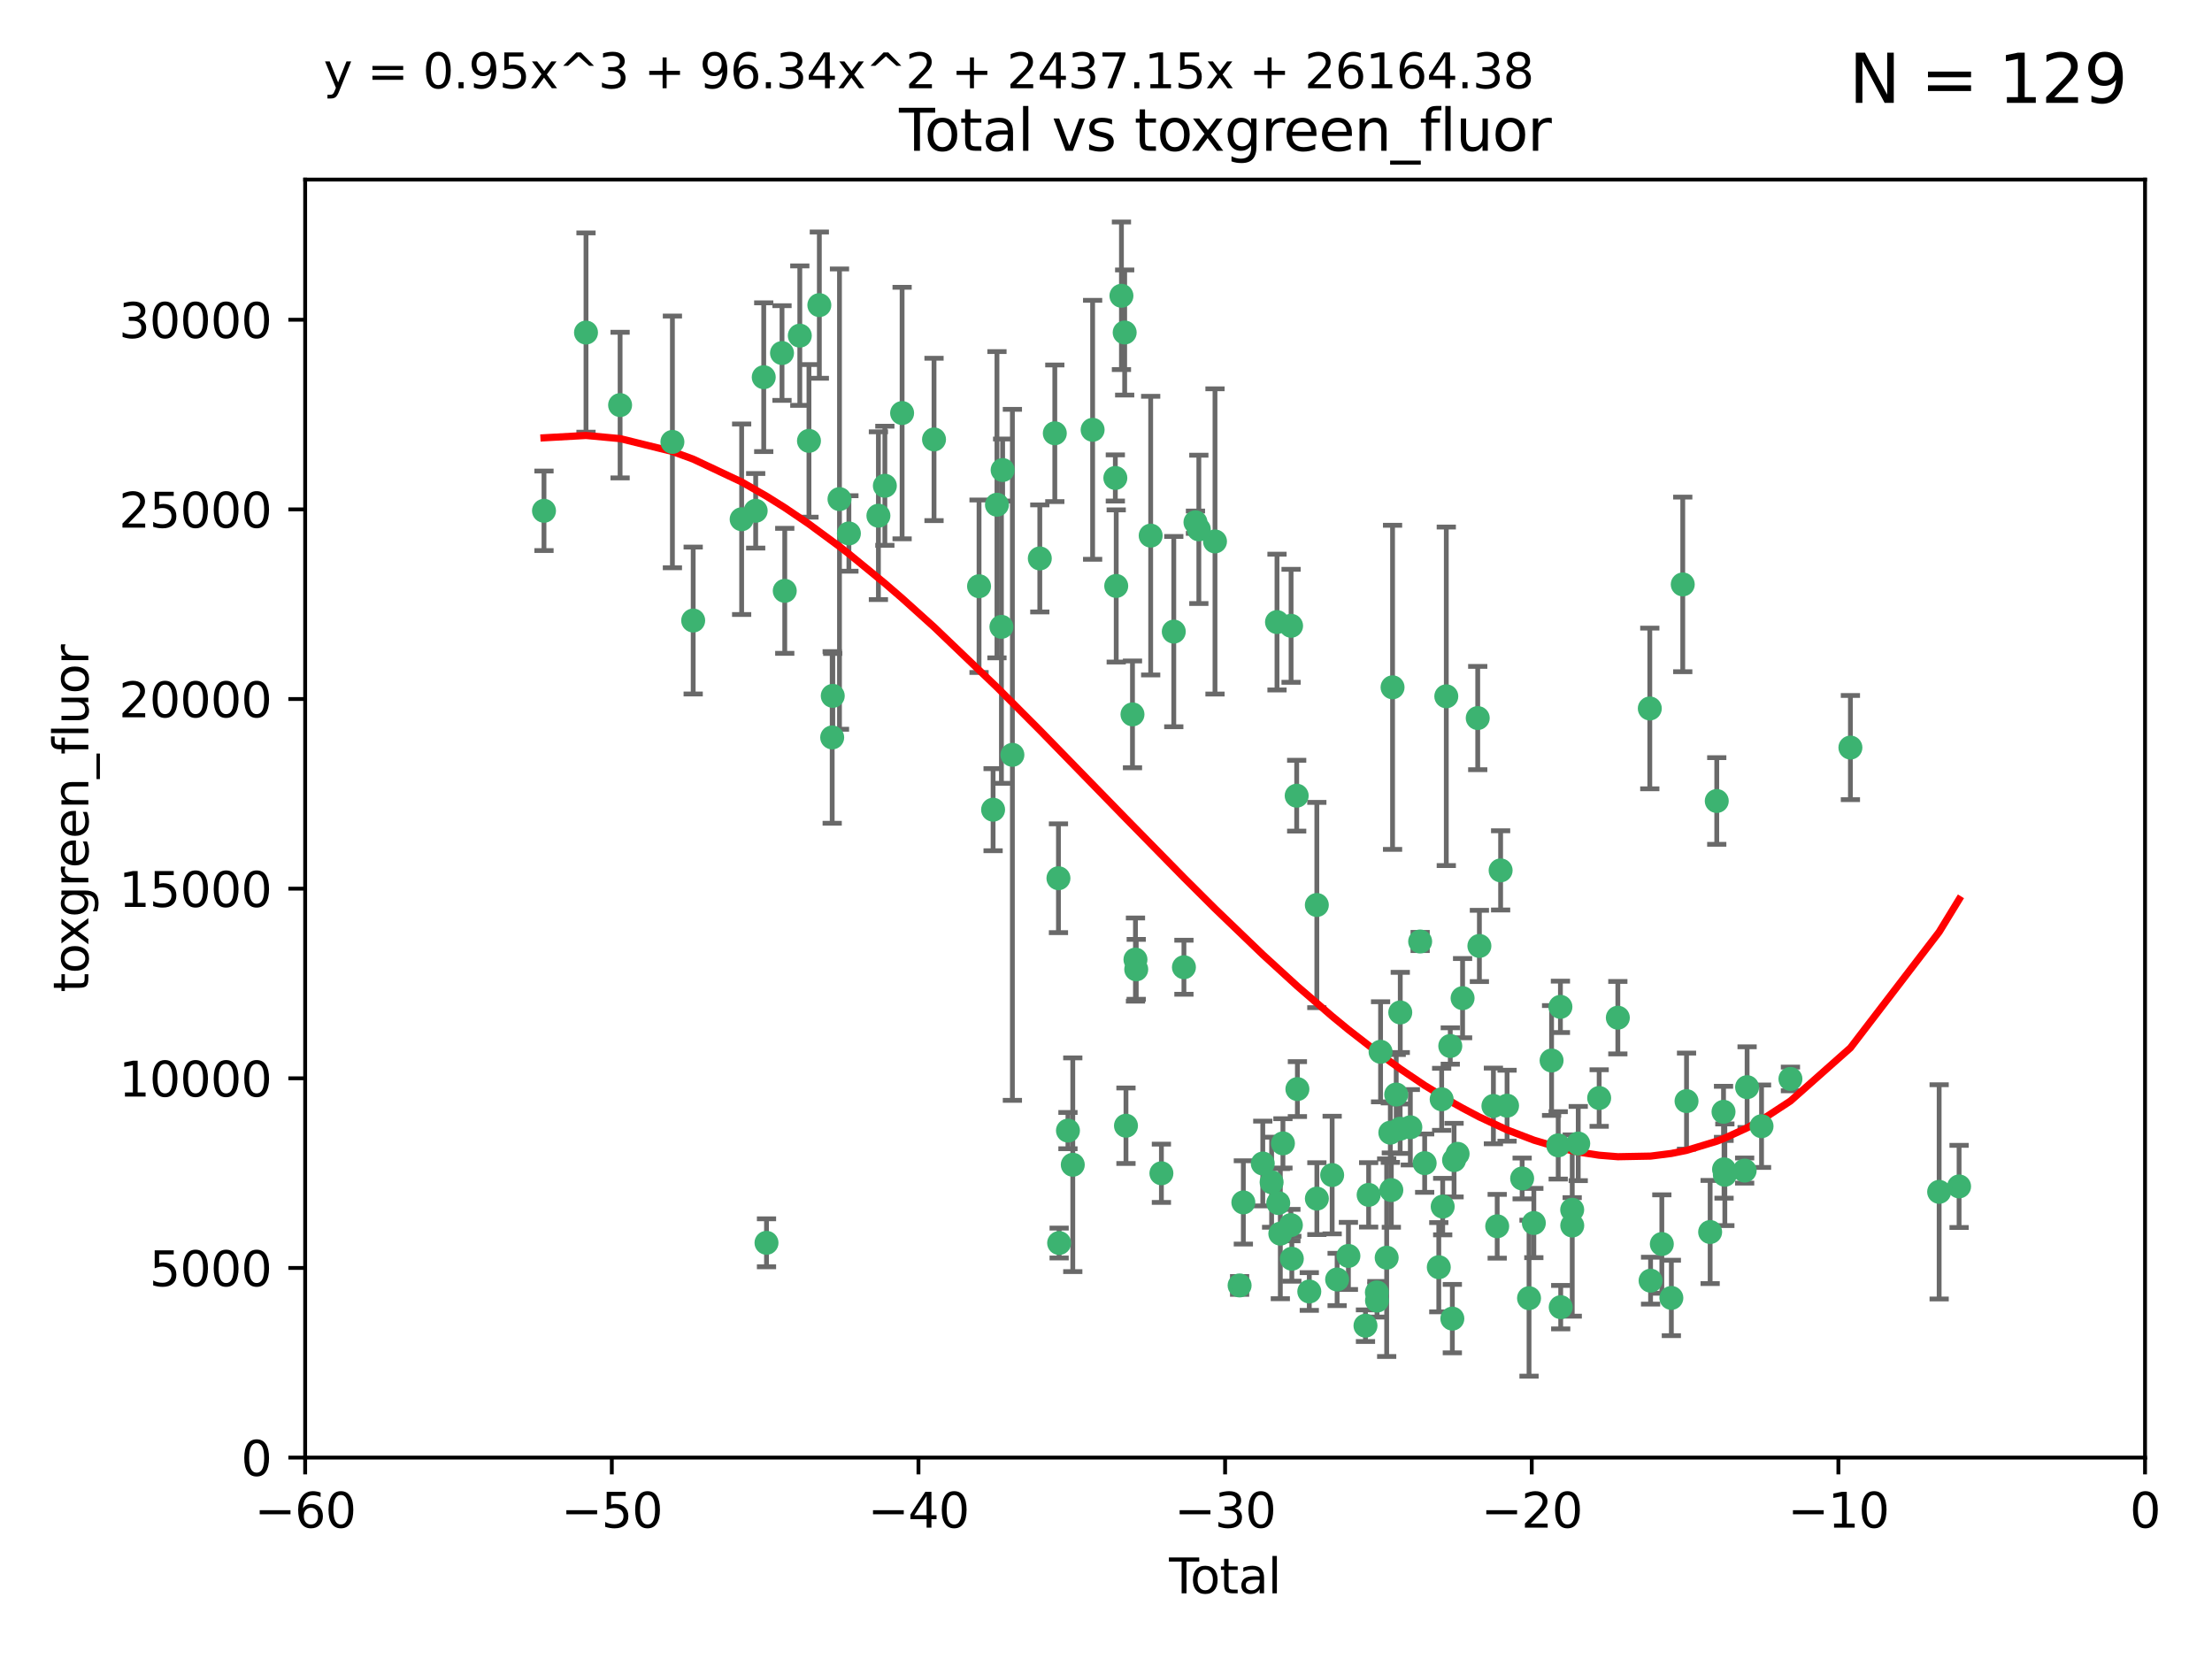 <?xml version="1.0" encoding="utf-8" standalone="no"?>
<!DOCTYPE svg PUBLIC "-//W3C//DTD SVG 1.1//EN"
  "http://www.w3.org/Graphics/SVG/1.1/DTD/svg11.dtd">
<svg xmlns:xlink="http://www.w3.org/1999/xlink" width="460.8pt" height="345.6pt" viewBox="0 0 460.8 345.6" xmlns="http://www.w3.org/2000/svg" version="1.1">
 <defs>
  <style type="text/css">*{stroke-linejoin: round; stroke-linecap: butt}</style>
 </defs>
 <g id="figure_1">
  <g id="patch_1">
   <path d="M 0 345.6 
L 460.8 345.6 
L 460.8 0 
L 0 0 
z
" style="fill: #ffffff"/>
  </g>
  <g id="axes_1">
   <g id="patch_2">
    <path d="M 63.571 303.64 
L 446.85 303.64 
L 446.85 37.411 
L 63.571 37.411 
z
" style="fill: #ffffff"/>
   </g>
   <g id="PathCollection_1">
    <defs>
     <path id="me809e656c2" d="M 0 1.118 
C 0.297 1.118 0.581 1 0.791 0.791 
C 1 0.581 1.118 0.297 1.118 0 
C 1.118 -0.297 1 -0.581 0.791 -0.791 
C 0.581 -1 0.297 -1.118 0 -1.118 
C -0.297 -1.118 -0.581 -1 -0.791 -0.791 
C -1 -0.581 -1.118 -0.297 -1.118 0 
C -1.118 0.297 -1 0.581 -0.791 0.791 
C -0.581 1 -0.297 1.118 0 1.118 
z
" style="stroke: #3cb371"/>
    </defs>
    <g clip-path="url(#pccd59bc015)">
     <use xlink:href="#me809e656c2" x="113.324" y="106.407" style="fill: #3cb371; stroke: #3cb371"/>
     <use xlink:href="#me809e656c2" x="122.075" y="69.276" style="fill: #3cb371; stroke: #3cb371"/>
     <use xlink:href="#me809e656c2" x="129.178" y="84.387" style="fill: #3cb371; stroke: #3cb371"/>
     <use xlink:href="#me809e656c2" x="140.075" y="92.058" style="fill: #3cb371; stroke: #3cb371"/>
     <use xlink:href="#me809e656c2" x="144.404" y="129.266" style="fill: #3cb371; stroke: #3cb371"/>
     <use xlink:href="#me809e656c2" x="154.499" y="108.167" style="fill: #3cb371; stroke: #3cb371"/>
     <use xlink:href="#me809e656c2" x="157.422" y="106.409" style="fill: #3cb371; stroke: #3cb371"/>
     <use xlink:href="#me809e656c2" x="159.1" y="78.577" style="fill: #3cb371; stroke: #3cb371"/>
     <use xlink:href="#me809e656c2" x="159.676" y="258.901" style="fill: #3cb371; stroke: #3cb371"/>
     <use xlink:href="#me809e656c2" x="162.908" y="73.544" style="fill: #3cb371; stroke: #3cb371"/>
     <use xlink:href="#me809e656c2" x="163.479" y="123.084" style="fill: #3cb371; stroke: #3cb371"/>
     <use xlink:href="#me809e656c2" x="166.614" y="69.92" style="fill: #3cb371; stroke: #3cb371"/>
     <use xlink:href="#me809e656c2" x="168.522" y="91.842" style="fill: #3cb371; stroke: #3cb371"/>
     <use xlink:href="#me809e656c2" x="170.683" y="63.561" style="fill: #3cb371; stroke: #3cb371"/>
     <use xlink:href="#me809e656c2" x="173.36" y="153.62" style="fill: #3cb371; stroke: #3cb371"/>
     <use xlink:href="#me809e656c2" x="173.478" y="144.96" style="fill: #3cb371; stroke: #3cb371"/>
     <use xlink:href="#me809e656c2" x="174.881" y="103.972" style="fill: #3cb371; stroke: #3cb371"/>
     <use xlink:href="#me809e656c2" x="176.84" y="111.129" style="fill: #3cb371; stroke: #3cb371"/>
     <use xlink:href="#me809e656c2" x="182.989" y="107.43" style="fill: #3cb371; stroke: #3cb371"/>
     <use xlink:href="#me809e656c2" x="184.332" y="101.196" style="fill: #3cb371; stroke: #3cb371"/>
     <use xlink:href="#me809e656c2" x="187.925" y="86.045" style="fill: #3cb371; stroke: #3cb371"/>
     <use xlink:href="#me809e656c2" x="194.574" y="91.543" style="fill: #3cb371; stroke: #3cb371"/>
     <use xlink:href="#me809e656c2" x="203.952" y="122.124" style="fill: #3cb371; stroke: #3cb371"/>
     <use xlink:href="#me809e656c2" x="206.88" y="168.674" style="fill: #3cb371; stroke: #3cb371"/>
     <use xlink:href="#me809e656c2" x="207.685" y="105.145" style="fill: #3cb371; stroke: #3cb371"/>
     <use xlink:href="#me809e656c2" x="208.616" y="130.584" style="fill: #3cb371; stroke: #3cb371"/>
     <use xlink:href="#me809e656c2" x="208.867" y="97.916" style="fill: #3cb371; stroke: #3cb371"/>
     <use xlink:href="#me809e656c2" x="210.9" y="157.245" style="fill: #3cb371; stroke: #3cb371"/>
     <use xlink:href="#me809e656c2" x="216.611" y="116.33" style="fill: #3cb371; stroke: #3cb371"/>
     <use xlink:href="#me809e656c2" x="219.736" y="90.261" style="fill: #3cb371; stroke: #3cb371"/>
     <use xlink:href="#me809e656c2" x="220.495" y="182.951" style="fill: #3cb371; stroke: #3cb371"/>
     <use xlink:href="#me809e656c2" x="220.638" y="258.946" style="fill: #3cb371; stroke: #3cb371"/>
     <use xlink:href="#me809e656c2" x="222.475" y="235.524" style="fill: #3cb371; stroke: #3cb371"/>
     <use xlink:href="#me809e656c2" x="223.48" y="242.64" style="fill: #3cb371; stroke: #3cb371"/>
     <use xlink:href="#me809e656c2" x="227.613" y="89.534" style="fill: #3cb371; stroke: #3cb371"/>
     <use xlink:href="#me809e656c2" x="232.345" y="99.569" style="fill: #3cb371; stroke: #3cb371"/>
     <use xlink:href="#me809e656c2" x="232.53" y="122.066" style="fill: #3cb371; stroke: #3cb371"/>
     <use xlink:href="#me809e656c2" x="233.617" y="61.614" style="fill: #3cb371; stroke: #3cb371"/>
     <use xlink:href="#me809e656c2" x="234.291" y="69.268" style="fill: #3cb371; stroke: #3cb371"/>
     <use xlink:href="#me809e656c2" x="234.56" y="234.509" style="fill: #3cb371; stroke: #3cb371"/>
     <use xlink:href="#me809e656c2" x="235.917" y="148.819" style="fill: #3cb371; stroke: #3cb371"/>
     <use xlink:href="#me809e656c2" x="236.539" y="199.895" style="fill: #3cb371; stroke: #3cb371"/>
     <use xlink:href="#me809e656c2" x="236.699" y="201.933" style="fill: #3cb371; stroke: #3cb371"/>
     <use xlink:href="#me809e656c2" x="239.709" y="111.579" style="fill: #3cb371; stroke: #3cb371"/>
     <use xlink:href="#me809e656c2" x="241.942" y="244.417" style="fill: #3cb371; stroke: #3cb371"/>
     <use xlink:href="#me809e656c2" x="244.521" y="131.576" style="fill: #3cb371; stroke: #3cb371"/>
     <use xlink:href="#me809e656c2" x="246.634" y="201.492" style="fill: #3cb371; stroke: #3cb371"/>
     <use xlink:href="#me809e656c2" x="249.037" y="108.788" style="fill: #3cb371; stroke: #3cb371"/>
     <use xlink:href="#me809e656c2" x="249.741" y="110.277" style="fill: #3cb371; stroke: #3cb371"/>
     <use xlink:href="#me809e656c2" x="253.106" y="112.79" style="fill: #3cb371; stroke: #3cb371"/>
     <use xlink:href="#me809e656c2" x="258.233" y="267.781" style="fill: #3cb371; stroke: #3cb371"/>
     <use xlink:href="#me809e656c2" x="259.013" y="250.485" style="fill: #3cb371; stroke: #3cb371"/>
     <use xlink:href="#me809e656c2" x="263.059" y="242.381" style="fill: #3cb371; stroke: #3cb371"/>
     <use xlink:href="#me809e656c2" x="264.901" y="246.279" style="fill: #3cb371; stroke: #3cb371"/>
     <use xlink:href="#me809e656c2" x="266.022" y="129.589" style="fill: #3cb371; stroke: #3cb371"/>
     <use xlink:href="#me809e656c2" x="266.284" y="250.612" style="fill: #3cb371; stroke: #3cb371"/>
     <use xlink:href="#me809e656c2" x="266.715" y="256.992" style="fill: #3cb371; stroke: #3cb371"/>
     <use xlink:href="#me809e656c2" x="267.259" y="238.185" style="fill: #3cb371; stroke: #3cb371"/>
     <use xlink:href="#me809e656c2" x="268.915" y="255.21" style="fill: #3cb371; stroke: #3cb371"/>
     <use xlink:href="#me809e656c2" x="268.956" y="130.365" style="fill: #3cb371; stroke: #3cb371"/>
     <use xlink:href="#me809e656c2" x="269.11" y="262.218" style="fill: #3cb371; stroke: #3cb371"/>
     <use xlink:href="#me809e656c2" x="270.123" y="165.758" style="fill: #3cb371; stroke: #3cb371"/>
     <use xlink:href="#me809e656c2" x="270.272" y="226.876" style="fill: #3cb371; stroke: #3cb371"/>
     <use xlink:href="#me809e656c2" x="272.749" y="269.044" style="fill: #3cb371; stroke: #3cb371"/>
     <use xlink:href="#me809e656c2" x="274.32" y="188.53" style="fill: #3cb371; stroke: #3cb371"/>
     <use xlink:href="#me809e656c2" x="274.329" y="249.694" style="fill: #3cb371; stroke: #3cb371"/>
     <use xlink:href="#me809e656c2" x="277.512" y="244.785" style="fill: #3cb371; stroke: #3cb371"/>
     <use xlink:href="#me809e656c2" x="278.547" y="266.536" style="fill: #3cb371; stroke: #3cb371"/>
     <use xlink:href="#me809e656c2" x="280.898" y="261.632" style="fill: #3cb371; stroke: #3cb371"/>
     <use xlink:href="#me809e656c2" x="284.454" y="276.165" style="fill: #3cb371; stroke: #3cb371"/>
     <use xlink:href="#me809e656c2" x="285.113" y="248.914" style="fill: #3cb371; stroke: #3cb371"/>
     <use xlink:href="#me809e656c2" x="286.83" y="269.232" style="fill: #3cb371; stroke: #3cb371"/>
     <use xlink:href="#me809e656c2" x="286.857" y="270.942" style="fill: #3cb371; stroke: #3cb371"/>
     <use xlink:href="#me809e656c2" x="287.598" y="219.109" style="fill: #3cb371; stroke: #3cb371"/>
     <use xlink:href="#me809e656c2" x="288.87" y="262" style="fill: #3cb371; stroke: #3cb371"/>
     <use xlink:href="#me809e656c2" x="289.632" y="235.955" style="fill: #3cb371; stroke: #3cb371"/>
     <use xlink:href="#me809e656c2" x="289.839" y="247.916" style="fill: #3cb371; stroke: #3cb371"/>
     <use xlink:href="#me809e656c2" x="290.095" y="143.182" style="fill: #3cb371; stroke: #3cb371"/>
     <use xlink:href="#me809e656c2" x="290.857" y="228.009" style="fill: #3cb371; stroke: #3cb371"/>
     <use xlink:href="#me809e656c2" x="291.676" y="235.133" style="fill: #3cb371; stroke: #3cb371"/>
     <use xlink:href="#me809e656c2" x="291.701" y="210.909" style="fill: #3cb371; stroke: #3cb371"/>
     <use xlink:href="#me809e656c2" x="293.798" y="234.83" style="fill: #3cb371; stroke: #3cb371"/>
     <use xlink:href="#me809e656c2" x="295.844" y="196.128" style="fill: #3cb371; stroke: #3cb371"/>
     <use xlink:href="#me809e656c2" x="296.784" y="242.305" style="fill: #3cb371; stroke: #3cb371"/>
     <use xlink:href="#me809e656c2" x="299.727" y="263.982" style="fill: #3cb371; stroke: #3cb371"/>
     <use xlink:href="#me809e656c2" x="300.325" y="229.002" style="fill: #3cb371; stroke: #3cb371"/>
     <use xlink:href="#me809e656c2" x="300.54" y="251.353" style="fill: #3cb371; stroke: #3cb371"/>
     <use xlink:href="#me809e656c2" x="301.29" y="145.054" style="fill: #3cb371; stroke: #3cb371"/>
     <use xlink:href="#me809e656c2" x="302.119" y="217.901" style="fill: #3cb371; stroke: #3cb371"/>
     <use xlink:href="#me809e656c2" x="302.549" y="274.693" style="fill: #3cb371; stroke: #3cb371"/>
     <use xlink:href="#me809e656c2" x="302.908" y="241.673" style="fill: #3cb371; stroke: #3cb371"/>
     <use xlink:href="#me809e656c2" x="303.645" y="240.362" style="fill: #3cb371; stroke: #3cb371"/>
     <use xlink:href="#me809e656c2" x="304.684" y="207.934" style="fill: #3cb371; stroke: #3cb371"/>
     <use xlink:href="#me809e656c2" x="307.838" y="149.585" style="fill: #3cb371; stroke: #3cb371"/>
     <use xlink:href="#me809e656c2" x="308.184" y="197.058" style="fill: #3cb371; stroke: #3cb371"/>
     <use xlink:href="#me809e656c2" x="311.105" y="230.391" style="fill: #3cb371; stroke: #3cb371"/>
     <use xlink:href="#me809e656c2" x="311.894" y="255.455" style="fill: #3cb371; stroke: #3cb371"/>
     <use xlink:href="#me809e656c2" x="312.607" y="181.315" style="fill: #3cb371; stroke: #3cb371"/>
     <use xlink:href="#me809e656c2" x="313.949" y="230.336" style="fill: #3cb371; stroke: #3cb371"/>
     <use xlink:href="#me809e656c2" x="317.09" y="245.498" style="fill: #3cb371; stroke: #3cb371"/>
     <use xlink:href="#me809e656c2" x="318.526" y="270.434" style="fill: #3cb371; stroke: #3cb371"/>
     <use xlink:href="#me809e656c2" x="319.527" y="254.778" style="fill: #3cb371; stroke: #3cb371"/>
     <use xlink:href="#me809e656c2" x="323.223" y="220.92" style="fill: #3cb371; stroke: #3cb371"/>
     <use xlink:href="#me809e656c2" x="324.605" y="238.601" style="fill: #3cb371; stroke: #3cb371"/>
     <use xlink:href="#me809e656c2" x="325.065" y="209.744" style="fill: #3cb371; stroke: #3cb371"/>
     <use xlink:href="#me809e656c2" x="325.125" y="272.306" style="fill: #3cb371; stroke: #3cb371"/>
     <use xlink:href="#me809e656c2" x="327.515" y="252.012" style="fill: #3cb371; stroke: #3cb371"/>
     <use xlink:href="#me809e656c2" x="327.528" y="255.301" style="fill: #3cb371; stroke: #3cb371"/>
     <use xlink:href="#me809e656c2" x="328.774" y="238.222" style="fill: #3cb371; stroke: #3cb371"/>
     <use xlink:href="#me809e656c2" x="333.135" y="228.737" style="fill: #3cb371; stroke: #3cb371"/>
     <use xlink:href="#me809e656c2" x="337.025" y="212.005" style="fill: #3cb371; stroke: #3cb371"/>
     <use xlink:href="#me809e656c2" x="343.683" y="147.587" style="fill: #3cb371; stroke: #3cb371"/>
     <use xlink:href="#me809e656c2" x="343.846" y="266.787" style="fill: #3cb371; stroke: #3cb371"/>
     <use xlink:href="#me809e656c2" x="346.19" y="259.154" style="fill: #3cb371; stroke: #3cb371"/>
     <use xlink:href="#me809e656c2" x="348.174" y="270.383" style="fill: #3cb371; stroke: #3cb371"/>
     <use xlink:href="#me809e656c2" x="350.548" y="121.744" style="fill: #3cb371; stroke: #3cb371"/>
     <use xlink:href="#me809e656c2" x="351.336" y="229.381" style="fill: #3cb371; stroke: #3cb371"/>
     <use xlink:href="#me809e656c2" x="356.254" y="256.651" style="fill: #3cb371; stroke: #3cb371"/>
     <use xlink:href="#me809e656c2" x="357.632" y="166.862" style="fill: #3cb371; stroke: #3cb371"/>
     <use xlink:href="#me809e656c2" x="359.041" y="231.609" style="fill: #3cb371; stroke: #3cb371"/>
     <use xlink:href="#me809e656c2" x="359.15" y="243.591" style="fill: #3cb371; stroke: #3cb371"/>
     <use xlink:href="#me809e656c2" x="359.317" y="244.726" style="fill: #3cb371; stroke: #3cb371"/>
     <use xlink:href="#me809e656c2" x="363.442" y="243.853" style="fill: #3cb371; stroke: #3cb371"/>
     <use xlink:href="#me809e656c2" x="363.952" y="226.477" style="fill: #3cb371; stroke: #3cb371"/>
     <use xlink:href="#me809e656c2" x="366.961" y="234.61" style="fill: #3cb371; stroke: #3cb371"/>
     <use xlink:href="#me809e656c2" x="372.98" y="224.762" style="fill: #3cb371; stroke: #3cb371"/>
     <use xlink:href="#me809e656c2" x="385.474" y="155.731" style="fill: #3cb371; stroke: #3cb371"/>
     <use xlink:href="#me809e656c2" x="403.96" y="248.284" style="fill: #3cb371; stroke: #3cb371"/>
     <use xlink:href="#me809e656c2" x="408.113" y="247.152" style="fill: #3cb371; stroke: #3cb371"/>
    </g>
   </g>
   <g id="matplotlib.axis_1">
    <g id="xtick_1">
     <g id="line2d_1">
      <defs>
       <path id="m3b3c32209a" d="M 0 0 
L 0 3.5 
" style="stroke: #000000; stroke-width: 0.8"/>
      </defs>
      <g>
       <use xlink:href="#m3b3c32209a" x="63.571" y="303.64" style="stroke: #000000; stroke-width: 0.8"/>
      </g>
     </g>
     <g id="text_1">
      <!-- −60 -->
      <g transform="translate(53.019 318.238)scale(0.1 -0.1)">
       <defs>
        <path id="DejaVuSans-2212" d="M 678 2272 
L 4684 2272 
L 4684 1741 
L 678 1741 
L 678 2272 
z
" transform="scale(0.016)"/>
        <path id="DejaVuSans-36" d="M 2113 2584 
Q 1688 2584 1439 2293 
Q 1191 2003 1191 1497 
Q 1191 994 1439 701 
Q 1688 409 2113 409 
Q 2538 409 2786 701 
Q 3034 994 3034 1497 
Q 3034 2003 2786 2293 
Q 2538 2584 2113 2584 
z
M 3366 4563 
L 3366 3988 
Q 3128 4100 2886 4159 
Q 2644 4219 2406 4219 
Q 1781 4219 1451 3797 
Q 1122 3375 1075 2522 
Q 1259 2794 1537 2939 
Q 1816 3084 2150 3084 
Q 2853 3084 3261 2657 
Q 3669 2231 3669 1497 
Q 3669 778 3244 343 
Q 2819 -91 2113 -91 
Q 1303 -91 875 529 
Q 447 1150 447 2328 
Q 447 3434 972 4092 
Q 1497 4750 2381 4750 
Q 2619 4750 2861 4703 
Q 3103 4656 3366 4563 
z
" transform="scale(0.016)"/>
        <path id="DejaVuSans-30" d="M 2034 4250 
Q 1547 4250 1301 3770 
Q 1056 3291 1056 2328 
Q 1056 1369 1301 889 
Q 1547 409 2034 409 
Q 2525 409 2770 889 
Q 3016 1369 3016 2328 
Q 3016 3291 2770 3770 
Q 2525 4250 2034 4250 
z
M 2034 4750 
Q 2819 4750 3233 4129 
Q 3647 3509 3647 2328 
Q 3647 1150 3233 529 
Q 2819 -91 2034 -91 
Q 1250 -91 836 529 
Q 422 1150 422 2328 
Q 422 3509 836 4129 
Q 1250 4750 2034 4750 
z
" transform="scale(0.016)"/>
       </defs>
       <use xlink:href="#DejaVuSans-2212"/>
       <use xlink:href="#DejaVuSans-36" x="83.789"/>
       <use xlink:href="#DejaVuSans-30" x="147.412"/>
      </g>
     </g>
    </g>
    <g id="xtick_2">
     <g id="line2d_2">
      <g>
       <use xlink:href="#m3b3c32209a" x="127.451" y="303.64" style="stroke: #000000; stroke-width: 0.8"/>
      </g>
     </g>
     <g id="text_2">
      <!-- −50 -->
      <g transform="translate(116.899 318.238)scale(0.1 -0.1)">
       <defs>
        <path id="DejaVuSans-35" d="M 691 4666 
L 3169 4666 
L 3169 4134 
L 1269 4134 
L 1269 2991 
Q 1406 3038 1543 3061 
Q 1681 3084 1819 3084 
Q 2600 3084 3056 2656 
Q 3513 2228 3513 1497 
Q 3513 744 3044 326 
Q 2575 -91 1722 -91 
Q 1428 -91 1123 -41 
Q 819 9 494 109 
L 494 744 
Q 775 591 1075 516 
Q 1375 441 1709 441 
Q 2250 441 2565 725 
Q 2881 1009 2881 1497 
Q 2881 1984 2565 2268 
Q 2250 2553 1709 2553 
Q 1456 2553 1204 2497 
Q 953 2441 691 2322 
L 691 4666 
z
" transform="scale(0.016)"/>
       </defs>
       <use xlink:href="#DejaVuSans-2212"/>
       <use xlink:href="#DejaVuSans-35" x="83.789"/>
       <use xlink:href="#DejaVuSans-30" x="147.412"/>
      </g>
     </g>
    </g>
    <g id="xtick_3">
     <g id="line2d_3">
      <g>
       <use xlink:href="#m3b3c32209a" x="191.331" y="303.64" style="stroke: #000000; stroke-width: 0.8"/>
      </g>
     </g>
     <g id="text_3">
      <!-- −40 -->
      <g transform="translate(180.778 318.238)scale(0.1 -0.1)">
       <defs>
        <path id="DejaVuSans-34" d="M 2419 4116 
L 825 1625 
L 2419 1625 
L 2419 4116 
z
M 2253 4666 
L 3047 4666 
L 3047 1625 
L 3713 1625 
L 3713 1100 
L 3047 1100 
L 3047 0 
L 2419 0 
L 2419 1100 
L 313 1100 
L 313 1709 
L 2253 4666 
z
" transform="scale(0.016)"/>
       </defs>
       <use xlink:href="#DejaVuSans-2212"/>
       <use xlink:href="#DejaVuSans-34" x="83.789"/>
       <use xlink:href="#DejaVuSans-30" x="147.412"/>
      </g>
     </g>
    </g>
    <g id="xtick_4">
     <g id="line2d_4">
      <g>
       <use xlink:href="#m3b3c32209a" x="255.211" y="303.64" style="stroke: #000000; stroke-width: 0.8"/>
      </g>
     </g>
     <g id="text_4">
      <!-- −30 -->
      <g transform="translate(244.658 318.238)scale(0.1 -0.1)">
       <defs>
        <path id="DejaVuSans-33" d="M 2597 2516 
Q 3050 2419 3304 2112 
Q 3559 1806 3559 1356 
Q 3559 666 3084 287 
Q 2609 -91 1734 -91 
Q 1441 -91 1130 -33 
Q 819 25 488 141 
L 488 750 
Q 750 597 1062 519 
Q 1375 441 1716 441 
Q 2309 441 2620 675 
Q 2931 909 2931 1356 
Q 2931 1769 2642 2001 
Q 2353 2234 1838 2234 
L 1294 2234 
L 1294 2753 
L 1863 2753 
Q 2328 2753 2575 2939 
Q 2822 3125 2822 3475 
Q 2822 3834 2567 4026 
Q 2313 4219 1838 4219 
Q 1578 4219 1281 4162 
Q 984 4106 628 3988 
L 628 4550 
Q 988 4650 1302 4700 
Q 1616 4750 1894 4750 
Q 2613 4750 3031 4423 
Q 3450 4097 3450 3541 
Q 3450 3153 3228 2886 
Q 3006 2619 2597 2516 
z
" transform="scale(0.016)"/>
       </defs>
       <use xlink:href="#DejaVuSans-2212"/>
       <use xlink:href="#DejaVuSans-33" x="83.789"/>
       <use xlink:href="#DejaVuSans-30" x="147.412"/>
      </g>
     </g>
    </g>
    <g id="xtick_5">
     <g id="line2d_5">
      <g>
       <use xlink:href="#m3b3c32209a" x="319.09" y="303.64" style="stroke: #000000; stroke-width: 0.8"/>
      </g>
     </g>
     <g id="text_5">
      <!-- −20 -->
      <g transform="translate(308.538 318.238)scale(0.1 -0.1)">
       <defs>
        <path id="DejaVuSans-32" d="M 1228 531 
L 3431 531 
L 3431 0 
L 469 0 
L 469 531 
Q 828 903 1448 1529 
Q 2069 2156 2228 2338 
Q 2531 2678 2651 2914 
Q 2772 3150 2772 3378 
Q 2772 3750 2511 3984 
Q 2250 4219 1831 4219 
Q 1534 4219 1204 4116 
Q 875 4013 500 3803 
L 500 4441 
Q 881 4594 1212 4672 
Q 1544 4750 1819 4750 
Q 2544 4750 2975 4387 
Q 3406 4025 3406 3419 
Q 3406 3131 3298 2873 
Q 3191 2616 2906 2266 
Q 2828 2175 2409 1742 
Q 1991 1309 1228 531 
z
" transform="scale(0.016)"/>
       </defs>
       <use xlink:href="#DejaVuSans-2212"/>
       <use xlink:href="#DejaVuSans-32" x="83.789"/>
       <use xlink:href="#DejaVuSans-30" x="147.412"/>
      </g>
     </g>
    </g>
    <g id="xtick_6">
     <g id="line2d_6">
      <g>
       <use xlink:href="#m3b3c32209a" x="382.97" y="303.64" style="stroke: #000000; stroke-width: 0.8"/>
      </g>
     </g>
     <g id="text_6">
      <!-- −10 -->
      <g transform="translate(372.418 318.238)scale(0.1 -0.1)">
       <defs>
        <path id="DejaVuSans-31" d="M 794 531 
L 1825 531 
L 1825 4091 
L 703 3866 
L 703 4441 
L 1819 4666 
L 2450 4666 
L 2450 531 
L 3481 531 
L 3481 0 
L 794 0 
L 794 531 
z
" transform="scale(0.016)"/>
       </defs>
       <use xlink:href="#DejaVuSans-2212"/>
       <use xlink:href="#DejaVuSans-31" x="83.789"/>
       <use xlink:href="#DejaVuSans-30" x="147.412"/>
      </g>
     </g>
    </g>
    <g id="xtick_7">
     <g id="line2d_7">
      <g>
       <use xlink:href="#m3b3c32209a" x="446.85" y="303.64" style="stroke: #000000; stroke-width: 0.8"/>
      </g>
     </g>
     <g id="text_7">
      <!-- 0 -->
      <g transform="translate(443.669 318.238)scale(0.1 -0.1)">
       <use xlink:href="#DejaVuSans-30"/>
      </g>
     </g>
    </g>
    <g id="text_8">
     <!-- Total -->
     <g transform="translate(243.534 331.917)scale(0.1 -0.1)">
      <defs>
       <path id="DejaVuSans-54" d="M -19 4666 
L 3928 4666 
L 3928 4134 
L 2272 4134 
L 2272 0 
L 1638 0 
L 1638 4134 
L -19 4134 
L -19 4666 
z
" transform="scale(0.016)"/>
       <path id="DejaVuSans-6f" d="M 1959 3097 
Q 1497 3097 1228 2736 
Q 959 2375 959 1747 
Q 959 1119 1226 758 
Q 1494 397 1959 397 
Q 2419 397 2687 759 
Q 2956 1122 2956 1747 
Q 2956 2369 2687 2733 
Q 2419 3097 1959 3097 
z
M 1959 3584 
Q 2709 3584 3137 3096 
Q 3566 2609 3566 1747 
Q 3566 888 3137 398 
Q 2709 -91 1959 -91 
Q 1206 -91 779 398 
Q 353 888 353 1747 
Q 353 2609 779 3096 
Q 1206 3584 1959 3584 
z
" transform="scale(0.016)"/>
       <path id="DejaVuSans-74" d="M 1172 4494 
L 1172 3500 
L 2356 3500 
L 2356 3053 
L 1172 3053 
L 1172 1153 
Q 1172 725 1289 603 
Q 1406 481 1766 481 
L 2356 481 
L 2356 0 
L 1766 0 
Q 1100 0 847 248 
Q 594 497 594 1153 
L 594 3053 
L 172 3053 
L 172 3500 
L 594 3500 
L 594 4494 
L 1172 4494 
z
" transform="scale(0.016)"/>
       <path id="DejaVuSans-61" d="M 2194 1759 
Q 1497 1759 1228 1600 
Q 959 1441 959 1056 
Q 959 750 1161 570 
Q 1363 391 1709 391 
Q 2188 391 2477 730 
Q 2766 1069 2766 1631 
L 2766 1759 
L 2194 1759 
z
M 3341 1997 
L 3341 0 
L 2766 0 
L 2766 531 
Q 2569 213 2275 61 
Q 1981 -91 1556 -91 
Q 1019 -91 701 211 
Q 384 513 384 1019 
Q 384 1609 779 1909 
Q 1175 2209 1959 2209 
L 2766 2209 
L 2766 2266 
Q 2766 2663 2505 2880 
Q 2244 3097 1772 3097 
Q 1472 3097 1187 3025 
Q 903 2953 641 2809 
L 641 3341 
Q 956 3463 1253 3523 
Q 1550 3584 1831 3584 
Q 2591 3584 2966 3190 
Q 3341 2797 3341 1997 
z
" transform="scale(0.016)"/>
       <path id="DejaVuSans-6c" d="M 603 4863 
L 1178 4863 
L 1178 0 
L 603 0 
L 603 4863 
z
" transform="scale(0.016)"/>
      </defs>
      <use xlink:href="#DejaVuSans-54"/>
      <use xlink:href="#DejaVuSans-6f" x="44.084"/>
      <use xlink:href="#DejaVuSans-74" x="105.266"/>
      <use xlink:href="#DejaVuSans-61" x="144.475"/>
      <use xlink:href="#DejaVuSans-6c" x="205.754"/>
     </g>
    </g>
   </g>
   <g id="matplotlib.axis_2">
    <g id="ytick_1">
     <g id="line2d_8">
      <defs>
       <path id="m0ac2215582" d="M 0 0 
L -3.5 0 
" style="stroke: #000000; stroke-width: 0.8"/>
      </defs>
      <g>
       <use xlink:href="#m0ac2215582" x="63.571" y="303.64" style="stroke: #000000; stroke-width: 0.8"/>
      </g>
     </g>
     <g id="text_9">
      <!-- 0 -->
      <g transform="translate(50.209 307.439)scale(0.1 -0.1)">
       <use xlink:href="#DejaVuSans-30"/>
      </g>
     </g>
    </g>
    <g id="ytick_2">
     <g id="line2d_9">
      <g>
       <use xlink:href="#m0ac2215582" x="63.571" y="264.135" style="stroke: #000000; stroke-width: 0.8"/>
      </g>
     </g>
     <g id="text_10">
      <!-- 5000 -->
      <g transform="translate(31.121 267.934)scale(0.1 -0.1)">
       <use xlink:href="#DejaVuSans-35"/>
       <use xlink:href="#DejaVuSans-30" x="63.623"/>
       <use xlink:href="#DejaVuSans-30" x="127.246"/>
       <use xlink:href="#DejaVuSans-30" x="190.869"/>
      </g>
     </g>
    </g>
    <g id="ytick_3">
     <g id="line2d_10">
      <g>
       <use xlink:href="#m0ac2215582" x="63.571" y="224.63" style="stroke: #000000; stroke-width: 0.8"/>
      </g>
     </g>
     <g id="text_11">
      <!-- 10000 -->
      <g transform="translate(24.759 228.429)scale(0.1 -0.1)">
       <use xlink:href="#DejaVuSans-31"/>
       <use xlink:href="#DejaVuSans-30" x="63.623"/>
       <use xlink:href="#DejaVuSans-30" x="127.246"/>
       <use xlink:href="#DejaVuSans-30" x="190.869"/>
       <use xlink:href="#DejaVuSans-30" x="254.492"/>
      </g>
     </g>
    </g>
    <g id="ytick_4">
     <g id="line2d_11">
      <g>
       <use xlink:href="#m0ac2215582" x="63.571" y="185.125" style="stroke: #000000; stroke-width: 0.8"/>
      </g>
     </g>
     <g id="text_12">
      <!-- 15000 -->
      <g transform="translate(24.759 188.924)scale(0.1 -0.1)">
       <use xlink:href="#DejaVuSans-31"/>
       <use xlink:href="#DejaVuSans-35" x="63.623"/>
       <use xlink:href="#DejaVuSans-30" x="127.246"/>
       <use xlink:href="#DejaVuSans-30" x="190.869"/>
       <use xlink:href="#DejaVuSans-30" x="254.492"/>
      </g>
     </g>
    </g>
    <g id="ytick_5">
     <g id="line2d_12">
      <g>
       <use xlink:href="#m0ac2215582" x="63.571" y="145.62" style="stroke: #000000; stroke-width: 0.8"/>
      </g>
     </g>
     <g id="text_13">
      <!-- 20000 -->
      <g transform="translate(24.759 149.419)scale(0.1 -0.1)">
       <use xlink:href="#DejaVuSans-32"/>
       <use xlink:href="#DejaVuSans-30" x="63.623"/>
       <use xlink:href="#DejaVuSans-30" x="127.246"/>
       <use xlink:href="#DejaVuSans-30" x="190.869"/>
       <use xlink:href="#DejaVuSans-30" x="254.492"/>
      </g>
     </g>
    </g>
    <g id="ytick_6">
     <g id="line2d_13">
      <g>
       <use xlink:href="#m0ac2215582" x="63.571" y="106.115" style="stroke: #000000; stroke-width: 0.8"/>
      </g>
     </g>
     <g id="text_14">
      <!-- 25000 -->
      <g transform="translate(24.759 109.914)scale(0.1 -0.1)">
       <use xlink:href="#DejaVuSans-32"/>
       <use xlink:href="#DejaVuSans-35" x="63.623"/>
       <use xlink:href="#DejaVuSans-30" x="127.246"/>
       <use xlink:href="#DejaVuSans-30" x="190.869"/>
       <use xlink:href="#DejaVuSans-30" x="254.492"/>
      </g>
     </g>
    </g>
    <g id="ytick_7">
     <g id="line2d_14">
      <g>
       <use xlink:href="#m0ac2215582" x="63.571" y="66.61" style="stroke: #000000; stroke-width: 0.8"/>
      </g>
     </g>
     <g id="text_15">
      <!-- 30000 -->
      <g transform="translate(24.759 70.409)scale(0.1 -0.1)">
       <use xlink:href="#DejaVuSans-33"/>
       <use xlink:href="#DejaVuSans-30" x="63.623"/>
       <use xlink:href="#DejaVuSans-30" x="127.246"/>
       <use xlink:href="#DejaVuSans-30" x="190.869"/>
       <use xlink:href="#DejaVuSans-30" x="254.492"/>
      </g>
     </g>
    </g>
    <g id="text_16">
     <!-- toxgreen_fluor -->
     <g transform="translate(18.401 206.72)rotate(-90)scale(0.1 -0.1)">
      <defs>
       <path id="DejaVuSans-78" d="M 3513 3500 
L 2247 1797 
L 3578 0 
L 2900 0 
L 1881 1375 
L 863 0 
L 184 0 
L 1544 1831 
L 300 3500 
L 978 3500 
L 1906 2253 
L 2834 3500 
L 3513 3500 
z
" transform="scale(0.016)"/>
       <path id="DejaVuSans-67" d="M 2906 1791 
Q 2906 2416 2648 2759 
Q 2391 3103 1925 3103 
Q 1463 3103 1205 2759 
Q 947 2416 947 1791 
Q 947 1169 1205 825 
Q 1463 481 1925 481 
Q 2391 481 2648 825 
Q 2906 1169 2906 1791 
z
M 3481 434 
Q 3481 -459 3084 -895 
Q 2688 -1331 1869 -1331 
Q 1566 -1331 1297 -1286 
Q 1028 -1241 775 -1147 
L 775 -588 
Q 1028 -725 1275 -790 
Q 1522 -856 1778 -856 
Q 2344 -856 2625 -561 
Q 2906 -266 2906 331 
L 2906 616 
Q 2728 306 2450 153 
Q 2172 0 1784 0 
Q 1141 0 747 490 
Q 353 981 353 1791 
Q 353 2603 747 3093 
Q 1141 3584 1784 3584 
Q 2172 3584 2450 3431 
Q 2728 3278 2906 2969 
L 2906 3500 
L 3481 3500 
L 3481 434 
z
" transform="scale(0.016)"/>
       <path id="DejaVuSans-72" d="M 2631 2963 
Q 2534 3019 2420 3045 
Q 2306 3072 2169 3072 
Q 1681 3072 1420 2755 
Q 1159 2438 1159 1844 
L 1159 0 
L 581 0 
L 581 3500 
L 1159 3500 
L 1159 2956 
Q 1341 3275 1631 3429 
Q 1922 3584 2338 3584 
Q 2397 3584 2469 3576 
Q 2541 3569 2628 3553 
L 2631 2963 
z
" transform="scale(0.016)"/>
       <path id="DejaVuSans-65" d="M 3597 1894 
L 3597 1613 
L 953 1613 
Q 991 1019 1311 708 
Q 1631 397 2203 397 
Q 2534 397 2845 478 
Q 3156 559 3463 722 
L 3463 178 
Q 3153 47 2828 -22 
Q 2503 -91 2169 -91 
Q 1331 -91 842 396 
Q 353 884 353 1716 
Q 353 2575 817 3079 
Q 1281 3584 2069 3584 
Q 2775 3584 3186 3129 
Q 3597 2675 3597 1894 
z
M 3022 2063 
Q 3016 2534 2758 2815 
Q 2500 3097 2075 3097 
Q 1594 3097 1305 2825 
Q 1016 2553 972 2059 
L 3022 2063 
z
" transform="scale(0.016)"/>
       <path id="DejaVuSans-6e" d="M 3513 2113 
L 3513 0 
L 2938 0 
L 2938 2094 
Q 2938 2591 2744 2837 
Q 2550 3084 2163 3084 
Q 1697 3084 1428 2787 
Q 1159 2491 1159 1978 
L 1159 0 
L 581 0 
L 581 3500 
L 1159 3500 
L 1159 2956 
Q 1366 3272 1645 3428 
Q 1925 3584 2291 3584 
Q 2894 3584 3203 3211 
Q 3513 2838 3513 2113 
z
" transform="scale(0.016)"/>
       <path id="DejaVuSans-5f" d="M 3263 -1063 
L 3263 -1509 
L -63 -1509 
L -63 -1063 
L 3263 -1063 
z
" transform="scale(0.016)"/>
       <path id="DejaVuSans-66" d="M 2375 4863 
L 2375 4384 
L 1825 4384 
Q 1516 4384 1395 4259 
Q 1275 4134 1275 3809 
L 1275 3500 
L 2222 3500 
L 2222 3053 
L 1275 3053 
L 1275 0 
L 697 0 
L 697 3053 
L 147 3053 
L 147 3500 
L 697 3500 
L 697 3744 
Q 697 4328 969 4595 
Q 1241 4863 1831 4863 
L 2375 4863 
z
" transform="scale(0.016)"/>
       <path id="DejaVuSans-75" d="M 544 1381 
L 544 3500 
L 1119 3500 
L 1119 1403 
Q 1119 906 1312 657 
Q 1506 409 1894 409 
Q 2359 409 2629 706 
Q 2900 1003 2900 1516 
L 2900 3500 
L 3475 3500 
L 3475 0 
L 2900 0 
L 2900 538 
Q 2691 219 2414 64 
Q 2138 -91 1772 -91 
Q 1169 -91 856 284 
Q 544 659 544 1381 
z
M 1991 3584 
L 1991 3584 
z
" transform="scale(0.016)"/>
      </defs>
      <use xlink:href="#DejaVuSans-74"/>
      <use xlink:href="#DejaVuSans-6f" x="39.209"/>
      <use xlink:href="#DejaVuSans-78" x="97.266"/>
      <use xlink:href="#DejaVuSans-67" x="156.445"/>
      <use xlink:href="#DejaVuSans-72" x="219.922"/>
      <use xlink:href="#DejaVuSans-65" x="258.785"/>
      <use xlink:href="#DejaVuSans-65" x="320.309"/>
      <use xlink:href="#DejaVuSans-6e" x="381.832"/>
      <use xlink:href="#DejaVuSans-5f" x="445.211"/>
      <use xlink:href="#DejaVuSans-66" x="495.211"/>
      <use xlink:href="#DejaVuSans-6c" x="530.416"/>
      <use xlink:href="#DejaVuSans-75" x="558.199"/>
      <use xlink:href="#DejaVuSans-6f" x="621.578"/>
      <use xlink:href="#DejaVuSans-72" x="682.76"/>
     </g>
    </g>
   </g>
   <g id="LineCollection_1">
    <path d="M 113.324 114.69 
L 113.324 98.124 
" clip-path="url(#pccd59bc015)" style="fill: none; stroke: #696969"/>
    <path d="M 122.075 90.034 
L 122.075 48.519 
" clip-path="url(#pccd59bc015)" style="fill: none; stroke: #696969"/>
    <path d="M 129.178 99.556 
L 129.178 69.219 
" clip-path="url(#pccd59bc015)" style="fill: none; stroke: #696969"/>
    <path d="M 140.075 118.276 
L 140.075 65.84 
" clip-path="url(#pccd59bc015)" style="fill: none; stroke: #696969"/>
    <path d="M 144.404 144.567 
L 144.404 113.965 
" clip-path="url(#pccd59bc015)" style="fill: none; stroke: #696969"/>
    <path d="M 154.499 128.009 
L 154.499 88.325 
" clip-path="url(#pccd59bc015)" style="fill: none; stroke: #696969"/>
    <path d="M 157.422 114.176 
L 157.422 98.642 
" clip-path="url(#pccd59bc015)" style="fill: none; stroke: #696969"/>
    <path d="M 159.1 94.067 
L 159.1 63.087 
" clip-path="url(#pccd59bc015)" style="fill: none; stroke: #696969"/>
    <path d="M 159.676 263.898 
L 159.676 253.904 
" clip-path="url(#pccd59bc015)" style="fill: none; stroke: #696969"/>
    <path d="M 162.908 83.405 
L 162.908 63.682 
" clip-path="url(#pccd59bc015)" style="fill: none; stroke: #696969"/>
    <path d="M 163.479 136.104 
L 163.479 110.065 
" clip-path="url(#pccd59bc015)" style="fill: none; stroke: #696969"/>
    <path d="M 166.614 84.444 
L 166.614 55.396 
" clip-path="url(#pccd59bc015)" style="fill: none; stroke: #696969"/>
    <path d="M 168.522 107.733 
L 168.522 75.95 
" clip-path="url(#pccd59bc015)" style="fill: none; stroke: #696969"/>
    <path d="M 170.683 78.794 
L 170.683 48.327 
" clip-path="url(#pccd59bc015)" style="fill: none; stroke: #696969"/>
    <path d="M 173.36 171.496 
L 173.36 135.744 
" clip-path="url(#pccd59bc015)" style="fill: none; stroke: #696969"/>
    <path d="M 173.478 153.789 
L 173.478 136.131 
" clip-path="url(#pccd59bc015)" style="fill: none; stroke: #696969"/>
    <path d="M 174.881 151.918 
L 174.881 56.025 
" clip-path="url(#pccd59bc015)" style="fill: none; stroke: #696969"/>
    <path d="M 176.84 118.989 
L 176.84 103.269 
" clip-path="url(#pccd59bc015)" style="fill: none; stroke: #696969"/>
    <path d="M 182.989 124.902 
L 182.989 89.957 
" clip-path="url(#pccd59bc015)" style="fill: none; stroke: #696969"/>
    <path d="M 184.332 113.603 
L 184.332 88.789 
" clip-path="url(#pccd59bc015)" style="fill: none; stroke: #696969"/>
    <path d="M 187.925 112.245 
L 187.925 59.845 
" clip-path="url(#pccd59bc015)" style="fill: none; stroke: #696969"/>
    <path d="M 194.574 108.456 
L 194.574 74.63 
" clip-path="url(#pccd59bc015)" style="fill: none; stroke: #696969"/>
    <path d="M 203.952 140.086 
L 203.952 104.162 
" clip-path="url(#pccd59bc015)" style="fill: none; stroke: #696969"/>
    <path d="M 206.88 177.225 
L 206.88 160.123 
" clip-path="url(#pccd59bc015)" style="fill: none; stroke: #696969"/>
    <path d="M 207.685 137.044 
L 207.685 73.246 
" clip-path="url(#pccd59bc015)" style="fill: none; stroke: #696969"/>
    <path d="M 208.616 163.179 
L 208.616 97.99 
" clip-path="url(#pccd59bc015)" style="fill: none; stroke: #696969"/>
    <path d="M 208.867 104.375 
L 208.867 91.457 
" clip-path="url(#pccd59bc015)" style="fill: none; stroke: #696969"/>
    <path d="M 210.9 229.22 
L 210.9 85.27 
" clip-path="url(#pccd59bc015)" style="fill: none; stroke: #696969"/>
    <path d="M 216.611 127.48 
L 216.611 105.181 
" clip-path="url(#pccd59bc015)" style="fill: none; stroke: #696969"/>
    <path d="M 219.736 104.49 
L 219.736 76.032 
" clip-path="url(#pccd59bc015)" style="fill: none; stroke: #696969"/>
    <path d="M 220.495 194.285 
L 220.495 171.617 
" clip-path="url(#pccd59bc015)" style="fill: none; stroke: #696969"/>
    <path d="M 220.638 262.056 
L 220.638 255.836 
" clip-path="url(#pccd59bc015)" style="fill: none; stroke: #696969"/>
    <path d="M 222.475 239.301 
L 222.475 231.747 
" clip-path="url(#pccd59bc015)" style="fill: none; stroke: #696969"/>
    <path d="M 223.48 264.899 
L 223.48 220.38 
" clip-path="url(#pccd59bc015)" style="fill: none; stroke: #696969"/>
    <path d="M 227.613 116.506 
L 227.613 62.562 
" clip-path="url(#pccd59bc015)" style="fill: none; stroke: #696969"/>
    <path d="M 232.345 104.376 
L 232.345 94.761 
" clip-path="url(#pccd59bc015)" style="fill: none; stroke: #696969"/>
    <path d="M 232.53 137.913 
L 232.53 106.218 
" clip-path="url(#pccd59bc015)" style="fill: none; stroke: #696969"/>
    <path d="M 233.617 76.984 
L 233.617 46.244 
" clip-path="url(#pccd59bc015)" style="fill: none; stroke: #696969"/>
    <path d="M 234.291 82.296 
L 234.291 56.239 
" clip-path="url(#pccd59bc015)" style="fill: none; stroke: #696969"/>
    <path d="M 234.56 242.374 
L 234.56 226.645 
" clip-path="url(#pccd59bc015)" style="fill: none; stroke: #696969"/>
    <path d="M 235.917 159.942 
L 235.917 137.697 
" clip-path="url(#pccd59bc015)" style="fill: none; stroke: #696969"/>
    <path d="M 236.539 208.561 
L 236.539 191.229 
" clip-path="url(#pccd59bc015)" style="fill: none; stroke: #696969"/>
    <path d="M 236.699 208.172 
L 236.699 195.693 
" clip-path="url(#pccd59bc015)" style="fill: none; stroke: #696969"/>
    <path d="M 239.709 140.604 
L 239.709 82.554 
" clip-path="url(#pccd59bc015)" style="fill: none; stroke: #696969"/>
    <path d="M 241.942 250.489 
L 241.942 238.346 
" clip-path="url(#pccd59bc015)" style="fill: none; stroke: #696969"/>
    <path d="M 244.521 151.398 
L 244.521 111.753 
" clip-path="url(#pccd59bc015)" style="fill: none; stroke: #696969"/>
    <path d="M 246.634 207.119 
L 246.634 195.864 
" clip-path="url(#pccd59bc015)" style="fill: none; stroke: #696969"/>
    <path d="M 249.037 111.116 
L 249.037 106.461 
" clip-path="url(#pccd59bc015)" style="fill: none; stroke: #696969"/>
    <path d="M 249.741 125.727 
L 249.741 94.826 
" clip-path="url(#pccd59bc015)" style="fill: none; stroke: #696969"/>
    <path d="M 253.106 144.582 
L 253.106 80.997 
" clip-path="url(#pccd59bc015)" style="fill: none; stroke: #696969"/>
    <path d="M 258.233 269.639 
L 258.233 265.923 
" clip-path="url(#pccd59bc015)" style="fill: none; stroke: #696969"/>
    <path d="M 259.013 259.162 
L 259.013 241.808 
" clip-path="url(#pccd59bc015)" style="fill: none; stroke: #696969"/>
    <path d="M 263.059 251.212 
L 263.059 233.549 
" clip-path="url(#pccd59bc015)" style="fill: none; stroke: #696969"/>
    <path d="M 264.901 255.662 
L 264.901 236.896 
" clip-path="url(#pccd59bc015)" style="fill: none; stroke: #696969"/>
    <path d="M 266.022 143.733 
L 266.022 115.445 
" clip-path="url(#pccd59bc015)" style="fill: none; stroke: #696969"/>
    <path d="M 266.284 251.595 
L 266.284 249.629 
" clip-path="url(#pccd59bc015)" style="fill: none; stroke: #696969"/>
    <path d="M 266.715 270.546 
L 266.715 243.437 
" clip-path="url(#pccd59bc015)" style="fill: none; stroke: #696969"/>
    <path d="M 267.259 243.325 
L 267.259 233.045 
" clip-path="url(#pccd59bc015)" style="fill: none; stroke: #696969"/>
    <path d="M 268.915 258.485 
L 268.915 251.935 
" clip-path="url(#pccd59bc015)" style="fill: none; stroke: #696969"/>
    <path d="M 268.956 142.136 
L 268.956 118.595 
" clip-path="url(#pccd59bc015)" style="fill: none; stroke: #696969"/>
    <path d="M 269.11 266.897 
L 269.11 257.539 
" clip-path="url(#pccd59bc015)" style="fill: none; stroke: #696969"/>
    <path d="M 270.123 173.134 
L 270.123 158.381 
" clip-path="url(#pccd59bc015)" style="fill: none; stroke: #696969"/>
    <path d="M 270.272 232.594 
L 270.272 221.158 
" clip-path="url(#pccd59bc015)" style="fill: none; stroke: #696969"/>
    <path d="M 272.749 272.973 
L 272.749 265.115 
" clip-path="url(#pccd59bc015)" style="fill: none; stroke: #696969"/>
    <path d="M 274.32 209.909 
L 274.32 167.152 
" clip-path="url(#pccd59bc015)" style="fill: none; stroke: #696969"/>
    <path d="M 274.329 257.178 
L 274.329 242.211 
" clip-path="url(#pccd59bc015)" style="fill: none; stroke: #696969"/>
    <path d="M 277.512 257.037 
L 277.512 232.533 
" clip-path="url(#pccd59bc015)" style="fill: none; stroke: #696969"/>
    <path d="M 278.547 271.981 
L 278.547 261.091 
" clip-path="url(#pccd59bc015)" style="fill: none; stroke: #696969"/>
    <path d="M 280.898 268.618 
L 280.898 254.645 
" clip-path="url(#pccd59bc015)" style="fill: none; stroke: #696969"/>
    <path d="M 284.454 279.457 
L 284.454 272.873 
" clip-path="url(#pccd59bc015)" style="fill: none; stroke: #696969"/>
    <path d="M 285.113 255.622 
L 285.113 242.205 
" clip-path="url(#pccd59bc015)" style="fill: none; stroke: #696969"/>
    <path d="M 286.83 271.512 
L 286.83 266.952 
" clip-path="url(#pccd59bc015)" style="fill: none; stroke: #696969"/>
    <path d="M 286.857 274.365 
L 286.857 267.52 
" clip-path="url(#pccd59bc015)" style="fill: none; stroke: #696969"/>
    <path d="M 287.598 229.533 
L 287.598 208.684 
" clip-path="url(#pccd59bc015)" style="fill: none; stroke: #696969"/>
    <path d="M 288.87 282.577 
L 288.87 241.422 
" clip-path="url(#pccd59bc015)" style="fill: none; stroke: #696969"/>
    <path d="M 289.632 242.149 
L 289.632 229.76 
" clip-path="url(#pccd59bc015)" style="fill: none; stroke: #696969"/>
    <path d="M 289.839 255.656 
L 289.839 240.176 
" clip-path="url(#pccd59bc015)" style="fill: none; stroke: #696969"/>
    <path d="M 290.095 176.942 
L 290.095 109.423 
" clip-path="url(#pccd59bc015)" style="fill: none; stroke: #696969"/>
    <path d="M 290.857 236.336 
L 290.857 219.683 
" clip-path="url(#pccd59bc015)" style="fill: none; stroke: #696969"/>
    <path d="M 291.676 240.274 
L 291.676 229.992 
" clip-path="url(#pccd59bc015)" style="fill: none; stroke: #696969"/>
    <path d="M 291.701 219.263 
L 291.701 202.555 
" clip-path="url(#pccd59bc015)" style="fill: none; stroke: #696969"/>
    <path d="M 293.798 242.679 
L 293.798 226.981 
" clip-path="url(#pccd59bc015)" style="fill: none; stroke: #696969"/>
    <path d="M 295.844 198.023 
L 295.844 194.232 
" clip-path="url(#pccd59bc015)" style="fill: none; stroke: #696969"/>
    <path d="M 296.784 248.381 
L 296.784 236.229 
" clip-path="url(#pccd59bc015)" style="fill: none; stroke: #696969"/>
    <path d="M 299.727 273.277 
L 299.727 254.687 
" clip-path="url(#pccd59bc015)" style="fill: none; stroke: #696969"/>
    <path d="M 300.325 235.467 
L 300.325 222.538 
" clip-path="url(#pccd59bc015)" style="fill: none; stroke: #696969"/>
    <path d="M 300.54 257.237 
L 300.54 245.468 
" clip-path="url(#pccd59bc015)" style="fill: none; stroke: #696969"/>
    <path d="M 301.29 180.314 
L 301.29 109.794 
" clip-path="url(#pccd59bc015)" style="fill: none; stroke: #696969"/>
    <path d="M 302.119 221.689 
L 302.119 214.113 
" clip-path="url(#pccd59bc015)" style="fill: none; stroke: #696969"/>
    <path d="M 302.549 281.823 
L 302.549 267.563 
" clip-path="url(#pccd59bc015)" style="fill: none; stroke: #696969"/>
    <path d="M 302.908 249.34 
L 302.908 234.006 
" clip-path="url(#pccd59bc015)" style="fill: none; stroke: #696969"/>
    <path d="M 303.645 241.259 
L 303.645 239.465 
" clip-path="url(#pccd59bc015)" style="fill: none; stroke: #696969"/>
    <path d="M 304.684 216.185 
L 304.684 199.682 
" clip-path="url(#pccd59bc015)" style="fill: none; stroke: #696969"/>
    <path d="M 307.838 160.342 
L 307.838 138.827 
" clip-path="url(#pccd59bc015)" style="fill: none; stroke: #696969"/>
    <path d="M 308.184 204.481 
L 308.184 189.634 
" clip-path="url(#pccd59bc015)" style="fill: none; stroke: #696969"/>
    <path d="M 311.105 238.274 
L 311.105 222.507 
" clip-path="url(#pccd59bc015)" style="fill: none; stroke: #696969"/>
    <path d="M 311.894 262.097 
L 311.894 248.813 
" clip-path="url(#pccd59bc015)" style="fill: none; stroke: #696969"/>
    <path d="M 312.607 189.565 
L 312.607 173.066 
" clip-path="url(#pccd59bc015)" style="fill: none; stroke: #696969"/>
    <path d="M 313.949 237.728 
L 313.949 222.944 
" clip-path="url(#pccd59bc015)" style="fill: none; stroke: #696969"/>
    <path d="M 317.09 249.749 
L 317.09 241.248 
" clip-path="url(#pccd59bc015)" style="fill: none; stroke: #696969"/>
    <path d="M 318.526 286.678 
L 318.526 254.189 
" clip-path="url(#pccd59bc015)" style="fill: none; stroke: #696969"/>
    <path d="M 319.527 261.991 
L 319.527 247.565 
" clip-path="url(#pccd59bc015)" style="fill: none; stroke: #696969"/>
    <path d="M 323.223 232.358 
L 323.223 209.482 
" clip-path="url(#pccd59bc015)" style="fill: none; stroke: #696969"/>
    <path d="M 324.605 245.62 
L 324.605 231.582 
" clip-path="url(#pccd59bc015)" style="fill: none; stroke: #696969"/>
    <path d="M 325.065 215.091 
L 325.065 204.396 
" clip-path="url(#pccd59bc015)" style="fill: none; stroke: #696969"/>
    <path d="M 325.125 276.834 
L 325.125 267.778 
" clip-path="url(#pccd59bc015)" style="fill: none; stroke: #696969"/>
    <path d="M 327.515 254.532 
L 327.515 249.492 
" clip-path="url(#pccd59bc015)" style="fill: none; stroke: #696969"/>
    <path d="M 327.528 274.181 
L 327.528 236.421 
" clip-path="url(#pccd59bc015)" style="fill: none; stroke: #696969"/>
    <path d="M 328.774 245.952 
L 328.774 230.492 
" clip-path="url(#pccd59bc015)" style="fill: none; stroke: #696969"/>
    <path d="M 333.135 234.629 
L 333.135 222.846 
" clip-path="url(#pccd59bc015)" style="fill: none; stroke: #696969"/>
    <path d="M 337.025 219.551 
L 337.025 204.458 
" clip-path="url(#pccd59bc015)" style="fill: none; stroke: #696969"/>
    <path d="M 343.683 164.323 
L 343.683 130.852 
" clip-path="url(#pccd59bc015)" style="fill: none; stroke: #696969"/>
    <path d="M 343.846 271.672 
L 343.846 261.902 
" clip-path="url(#pccd59bc015)" style="fill: none; stroke: #696969"/>
    <path d="M 346.19 269.401 
L 346.19 248.907 
" clip-path="url(#pccd59bc015)" style="fill: none; stroke: #696969"/>
    <path d="M 348.174 278.241 
L 348.174 262.525 
" clip-path="url(#pccd59bc015)" style="fill: none; stroke: #696969"/>
    <path d="M 350.548 139.929 
L 350.548 103.559 
" clip-path="url(#pccd59bc015)" style="fill: none; stroke: #696969"/>
    <path d="M 351.336 239.386 
L 351.336 219.376 
" clip-path="url(#pccd59bc015)" style="fill: none; stroke: #696969"/>
    <path d="M 356.254 267.395 
L 356.254 245.908 
" clip-path="url(#pccd59bc015)" style="fill: none; stroke: #696969"/>
    <path d="M 357.632 175.888 
L 357.632 157.836 
" clip-path="url(#pccd59bc015)" style="fill: none; stroke: #696969"/>
    <path d="M 359.041 236.921 
L 359.041 226.296 
" clip-path="url(#pccd59bc015)" style="fill: none; stroke: #696969"/>
    <path d="M 359.15 249.602 
L 359.15 237.58 
" clip-path="url(#pccd59bc015)" style="fill: none; stroke: #696969"/>
    <path d="M 359.317 255.317 
L 359.317 234.134 
" clip-path="url(#pccd59bc015)" style="fill: none; stroke: #696969"/>
    <path d="M 363.442 246.47 
L 363.442 241.235 
" clip-path="url(#pccd59bc015)" style="fill: none; stroke: #696969"/>
    <path d="M 363.952 234.886 
L 363.952 218.067 
" clip-path="url(#pccd59bc015)" style="fill: none; stroke: #696969"/>
    <path d="M 366.961 243.195 
L 366.961 226.025 
" clip-path="url(#pccd59bc015)" style="fill: none; stroke: #696969"/>
    <path d="M 372.98 227.229 
L 372.98 222.295 
" clip-path="url(#pccd59bc015)" style="fill: none; stroke: #696969"/>
    <path d="M 385.474 166.584 
L 385.474 144.878 
" clip-path="url(#pccd59bc015)" style="fill: none; stroke: #696969"/>
    <path d="M 403.96 270.598 
L 403.96 225.971 
" clip-path="url(#pccd59bc015)" style="fill: none; stroke: #696969"/>
    <path d="M 408.113 255.708 
L 408.113 238.596 
" clip-path="url(#pccd59bc015)" style="fill: none; stroke: #696969"/>
   </g>
   <g id="line2d_15">
    <defs>
     <path id="m9f02cc2ec5" d="M 2 0 
L -2 -0 
" style="stroke: #696969"/>
    </defs>
    <g clip-path="url(#pccd59bc015)">
     <use xlink:href="#m9f02cc2ec5" x="113.324" y="114.69" style="fill: #696969; stroke: #696969"/>
     <use xlink:href="#m9f02cc2ec5" x="122.075" y="90.034" style="fill: #696969; stroke: #696969"/>
     <use xlink:href="#m9f02cc2ec5" x="129.178" y="99.556" style="fill: #696969; stroke: #696969"/>
     <use xlink:href="#m9f02cc2ec5" x="140.075" y="118.276" style="fill: #696969; stroke: #696969"/>
     <use xlink:href="#m9f02cc2ec5" x="144.404" y="144.567" style="fill: #696969; stroke: #696969"/>
     <use xlink:href="#m9f02cc2ec5" x="154.499" y="128.009" style="fill: #696969; stroke: #696969"/>
     <use xlink:href="#m9f02cc2ec5" x="157.422" y="114.176" style="fill: #696969; stroke: #696969"/>
     <use xlink:href="#m9f02cc2ec5" x="159.1" y="94.067" style="fill: #696969; stroke: #696969"/>
     <use xlink:href="#m9f02cc2ec5" x="159.676" y="263.898" style="fill: #696969; stroke: #696969"/>
     <use xlink:href="#m9f02cc2ec5" x="162.908" y="83.405" style="fill: #696969; stroke: #696969"/>
     <use xlink:href="#m9f02cc2ec5" x="163.479" y="136.104" style="fill: #696969; stroke: #696969"/>
     <use xlink:href="#m9f02cc2ec5" x="166.614" y="84.444" style="fill: #696969; stroke: #696969"/>
     <use xlink:href="#m9f02cc2ec5" x="168.522" y="107.733" style="fill: #696969; stroke: #696969"/>
     <use xlink:href="#m9f02cc2ec5" x="170.683" y="78.794" style="fill: #696969; stroke: #696969"/>
     <use xlink:href="#m9f02cc2ec5" x="173.36" y="171.496" style="fill: #696969; stroke: #696969"/>
     <use xlink:href="#m9f02cc2ec5" x="173.478" y="153.789" style="fill: #696969; stroke: #696969"/>
     <use xlink:href="#m9f02cc2ec5" x="174.881" y="151.918" style="fill: #696969; stroke: #696969"/>
     <use xlink:href="#m9f02cc2ec5" x="176.84" y="118.989" style="fill: #696969; stroke: #696969"/>
     <use xlink:href="#m9f02cc2ec5" x="182.989" y="124.902" style="fill: #696969; stroke: #696969"/>
     <use xlink:href="#m9f02cc2ec5" x="184.332" y="113.603" style="fill: #696969; stroke: #696969"/>
     <use xlink:href="#m9f02cc2ec5" x="187.925" y="112.245" style="fill: #696969; stroke: #696969"/>
     <use xlink:href="#m9f02cc2ec5" x="194.574" y="108.456" style="fill: #696969; stroke: #696969"/>
     <use xlink:href="#m9f02cc2ec5" x="203.952" y="140.086" style="fill: #696969; stroke: #696969"/>
     <use xlink:href="#m9f02cc2ec5" x="206.88" y="177.225" style="fill: #696969; stroke: #696969"/>
     <use xlink:href="#m9f02cc2ec5" x="207.685" y="137.044" style="fill: #696969; stroke: #696969"/>
     <use xlink:href="#m9f02cc2ec5" x="208.616" y="163.179" style="fill: #696969; stroke: #696969"/>
     <use xlink:href="#m9f02cc2ec5" x="208.867" y="104.375" style="fill: #696969; stroke: #696969"/>
     <use xlink:href="#m9f02cc2ec5" x="210.9" y="229.22" style="fill: #696969; stroke: #696969"/>
     <use xlink:href="#m9f02cc2ec5" x="216.611" y="127.48" style="fill: #696969; stroke: #696969"/>
     <use xlink:href="#m9f02cc2ec5" x="219.736" y="104.49" style="fill: #696969; stroke: #696969"/>
     <use xlink:href="#m9f02cc2ec5" x="220.495" y="194.285" style="fill: #696969; stroke: #696969"/>
     <use xlink:href="#m9f02cc2ec5" x="220.638" y="262.056" style="fill: #696969; stroke: #696969"/>
     <use xlink:href="#m9f02cc2ec5" x="222.475" y="239.301" style="fill: #696969; stroke: #696969"/>
     <use xlink:href="#m9f02cc2ec5" x="223.48" y="264.899" style="fill: #696969; stroke: #696969"/>
     <use xlink:href="#m9f02cc2ec5" x="227.613" y="116.506" style="fill: #696969; stroke: #696969"/>
     <use xlink:href="#m9f02cc2ec5" x="232.345" y="104.376" style="fill: #696969; stroke: #696969"/>
     <use xlink:href="#m9f02cc2ec5" x="232.53" y="137.913" style="fill: #696969; stroke: #696969"/>
     <use xlink:href="#m9f02cc2ec5" x="233.617" y="76.984" style="fill: #696969; stroke: #696969"/>
     <use xlink:href="#m9f02cc2ec5" x="234.291" y="82.296" style="fill: #696969; stroke: #696969"/>
     <use xlink:href="#m9f02cc2ec5" x="234.56" y="242.374" style="fill: #696969; stroke: #696969"/>
     <use xlink:href="#m9f02cc2ec5" x="235.917" y="159.942" style="fill: #696969; stroke: #696969"/>
     <use xlink:href="#m9f02cc2ec5" x="236.539" y="208.561" style="fill: #696969; stroke: #696969"/>
     <use xlink:href="#m9f02cc2ec5" x="236.699" y="208.172" style="fill: #696969; stroke: #696969"/>
     <use xlink:href="#m9f02cc2ec5" x="239.709" y="140.604" style="fill: #696969; stroke: #696969"/>
     <use xlink:href="#m9f02cc2ec5" x="241.942" y="250.489" style="fill: #696969; stroke: #696969"/>
     <use xlink:href="#m9f02cc2ec5" x="244.521" y="151.398" style="fill: #696969; stroke: #696969"/>
     <use xlink:href="#m9f02cc2ec5" x="246.634" y="207.119" style="fill: #696969; stroke: #696969"/>
     <use xlink:href="#m9f02cc2ec5" x="249.037" y="111.116" style="fill: #696969; stroke: #696969"/>
     <use xlink:href="#m9f02cc2ec5" x="249.741" y="125.727" style="fill: #696969; stroke: #696969"/>
     <use xlink:href="#m9f02cc2ec5" x="253.106" y="144.582" style="fill: #696969; stroke: #696969"/>
     <use xlink:href="#m9f02cc2ec5" x="258.233" y="269.639" style="fill: #696969; stroke: #696969"/>
     <use xlink:href="#m9f02cc2ec5" x="259.013" y="259.162" style="fill: #696969; stroke: #696969"/>
     <use xlink:href="#m9f02cc2ec5" x="263.059" y="251.212" style="fill: #696969; stroke: #696969"/>
     <use xlink:href="#m9f02cc2ec5" x="264.901" y="255.662" style="fill: #696969; stroke: #696969"/>
     <use xlink:href="#m9f02cc2ec5" x="266.022" y="143.733" style="fill: #696969; stroke: #696969"/>
     <use xlink:href="#m9f02cc2ec5" x="266.284" y="251.595" style="fill: #696969; stroke: #696969"/>
     <use xlink:href="#m9f02cc2ec5" x="266.715" y="270.546" style="fill: #696969; stroke: #696969"/>
     <use xlink:href="#m9f02cc2ec5" x="267.259" y="243.325" style="fill: #696969; stroke: #696969"/>
     <use xlink:href="#m9f02cc2ec5" x="268.915" y="258.485" style="fill: #696969; stroke: #696969"/>
     <use xlink:href="#m9f02cc2ec5" x="268.956" y="142.136" style="fill: #696969; stroke: #696969"/>
     <use xlink:href="#m9f02cc2ec5" x="269.11" y="266.897" style="fill: #696969; stroke: #696969"/>
     <use xlink:href="#m9f02cc2ec5" x="270.123" y="173.134" style="fill: #696969; stroke: #696969"/>
     <use xlink:href="#m9f02cc2ec5" x="270.272" y="232.594" style="fill: #696969; stroke: #696969"/>
     <use xlink:href="#m9f02cc2ec5" x="272.749" y="272.973" style="fill: #696969; stroke: #696969"/>
     <use xlink:href="#m9f02cc2ec5" x="274.32" y="209.909" style="fill: #696969; stroke: #696969"/>
     <use xlink:href="#m9f02cc2ec5" x="274.329" y="257.178" style="fill: #696969; stroke: #696969"/>
     <use xlink:href="#m9f02cc2ec5" x="277.512" y="257.037" style="fill: #696969; stroke: #696969"/>
     <use xlink:href="#m9f02cc2ec5" x="278.547" y="271.981" style="fill: #696969; stroke: #696969"/>
     <use xlink:href="#m9f02cc2ec5" x="280.898" y="268.618" style="fill: #696969; stroke: #696969"/>
     <use xlink:href="#m9f02cc2ec5" x="284.454" y="279.457" style="fill: #696969; stroke: #696969"/>
     <use xlink:href="#m9f02cc2ec5" x="285.113" y="255.622" style="fill: #696969; stroke: #696969"/>
     <use xlink:href="#m9f02cc2ec5" x="286.83" y="271.512" style="fill: #696969; stroke: #696969"/>
     <use xlink:href="#m9f02cc2ec5" x="286.857" y="274.365" style="fill: #696969; stroke: #696969"/>
     <use xlink:href="#m9f02cc2ec5" x="287.598" y="229.533" style="fill: #696969; stroke: #696969"/>
     <use xlink:href="#m9f02cc2ec5" x="288.87" y="282.577" style="fill: #696969; stroke: #696969"/>
     <use xlink:href="#m9f02cc2ec5" x="289.632" y="242.149" style="fill: #696969; stroke: #696969"/>
     <use xlink:href="#m9f02cc2ec5" x="289.839" y="255.656" style="fill: #696969; stroke: #696969"/>
     <use xlink:href="#m9f02cc2ec5" x="290.095" y="176.942" style="fill: #696969; stroke: #696969"/>
     <use xlink:href="#m9f02cc2ec5" x="290.857" y="236.336" style="fill: #696969; stroke: #696969"/>
     <use xlink:href="#m9f02cc2ec5" x="291.676" y="240.274" style="fill: #696969; stroke: #696969"/>
     <use xlink:href="#m9f02cc2ec5" x="291.701" y="219.263" style="fill: #696969; stroke: #696969"/>
     <use xlink:href="#m9f02cc2ec5" x="293.798" y="242.679" style="fill: #696969; stroke: #696969"/>
     <use xlink:href="#m9f02cc2ec5" x="295.844" y="198.023" style="fill: #696969; stroke: #696969"/>
     <use xlink:href="#m9f02cc2ec5" x="296.784" y="248.381" style="fill: #696969; stroke: #696969"/>
     <use xlink:href="#m9f02cc2ec5" x="299.727" y="273.277" style="fill: #696969; stroke: #696969"/>
     <use xlink:href="#m9f02cc2ec5" x="300.325" y="235.467" style="fill: #696969; stroke: #696969"/>
     <use xlink:href="#m9f02cc2ec5" x="300.54" y="257.237" style="fill: #696969; stroke: #696969"/>
     <use xlink:href="#m9f02cc2ec5" x="301.29" y="180.314" style="fill: #696969; stroke: #696969"/>
     <use xlink:href="#m9f02cc2ec5" x="302.119" y="221.689" style="fill: #696969; stroke: #696969"/>
     <use xlink:href="#m9f02cc2ec5" x="302.549" y="281.823" style="fill: #696969; stroke: #696969"/>
     <use xlink:href="#m9f02cc2ec5" x="302.908" y="249.34" style="fill: #696969; stroke: #696969"/>
     <use xlink:href="#m9f02cc2ec5" x="303.645" y="241.259" style="fill: #696969; stroke: #696969"/>
     <use xlink:href="#m9f02cc2ec5" x="304.684" y="216.185" style="fill: #696969; stroke: #696969"/>
     <use xlink:href="#m9f02cc2ec5" x="307.838" y="160.342" style="fill: #696969; stroke: #696969"/>
     <use xlink:href="#m9f02cc2ec5" x="308.184" y="204.481" style="fill: #696969; stroke: #696969"/>
     <use xlink:href="#m9f02cc2ec5" x="311.105" y="238.274" style="fill: #696969; stroke: #696969"/>
     <use xlink:href="#m9f02cc2ec5" x="311.894" y="262.097" style="fill: #696969; stroke: #696969"/>
     <use xlink:href="#m9f02cc2ec5" x="312.607" y="189.565" style="fill: #696969; stroke: #696969"/>
     <use xlink:href="#m9f02cc2ec5" x="313.949" y="237.728" style="fill: #696969; stroke: #696969"/>
     <use xlink:href="#m9f02cc2ec5" x="317.09" y="249.749" style="fill: #696969; stroke: #696969"/>
     <use xlink:href="#m9f02cc2ec5" x="318.526" y="286.678" style="fill: #696969; stroke: #696969"/>
     <use xlink:href="#m9f02cc2ec5" x="319.527" y="261.991" style="fill: #696969; stroke: #696969"/>
     <use xlink:href="#m9f02cc2ec5" x="323.223" y="232.358" style="fill: #696969; stroke: #696969"/>
     <use xlink:href="#m9f02cc2ec5" x="324.605" y="245.62" style="fill: #696969; stroke: #696969"/>
     <use xlink:href="#m9f02cc2ec5" x="325.065" y="215.091" style="fill: #696969; stroke: #696969"/>
     <use xlink:href="#m9f02cc2ec5" x="325.125" y="276.834" style="fill: #696969; stroke: #696969"/>
     <use xlink:href="#m9f02cc2ec5" x="327.515" y="254.532" style="fill: #696969; stroke: #696969"/>
     <use xlink:href="#m9f02cc2ec5" x="327.528" y="274.181" style="fill: #696969; stroke: #696969"/>
     <use xlink:href="#m9f02cc2ec5" x="328.774" y="245.952" style="fill: #696969; stroke: #696969"/>
     <use xlink:href="#m9f02cc2ec5" x="333.135" y="234.629" style="fill: #696969; stroke: #696969"/>
     <use xlink:href="#m9f02cc2ec5" x="337.025" y="219.551" style="fill: #696969; stroke: #696969"/>
     <use xlink:href="#m9f02cc2ec5" x="343.683" y="164.323" style="fill: #696969; stroke: #696969"/>
     <use xlink:href="#m9f02cc2ec5" x="343.846" y="271.672" style="fill: #696969; stroke: #696969"/>
     <use xlink:href="#m9f02cc2ec5" x="346.19" y="269.401" style="fill: #696969; stroke: #696969"/>
     <use xlink:href="#m9f02cc2ec5" x="348.174" y="278.241" style="fill: #696969; stroke: #696969"/>
     <use xlink:href="#m9f02cc2ec5" x="350.548" y="139.929" style="fill: #696969; stroke: #696969"/>
     <use xlink:href="#m9f02cc2ec5" x="351.336" y="239.386" style="fill: #696969; stroke: #696969"/>
     <use xlink:href="#m9f02cc2ec5" x="356.254" y="267.395" style="fill: #696969; stroke: #696969"/>
     <use xlink:href="#m9f02cc2ec5" x="357.632" y="175.888" style="fill: #696969; stroke: #696969"/>
     <use xlink:href="#m9f02cc2ec5" x="359.041" y="236.921" style="fill: #696969; stroke: #696969"/>
     <use xlink:href="#m9f02cc2ec5" x="359.15" y="249.602" style="fill: #696969; stroke: #696969"/>
     <use xlink:href="#m9f02cc2ec5" x="359.317" y="255.317" style="fill: #696969; stroke: #696969"/>
     <use xlink:href="#m9f02cc2ec5" x="363.442" y="246.47" style="fill: #696969; stroke: #696969"/>
     <use xlink:href="#m9f02cc2ec5" x="363.952" y="234.886" style="fill: #696969; stroke: #696969"/>
     <use xlink:href="#m9f02cc2ec5" x="366.961" y="243.195" style="fill: #696969; stroke: #696969"/>
     <use xlink:href="#m9f02cc2ec5" x="372.98" y="227.229" style="fill: #696969; stroke: #696969"/>
     <use xlink:href="#m9f02cc2ec5" x="385.474" y="166.584" style="fill: #696969; stroke: #696969"/>
     <use xlink:href="#m9f02cc2ec5" x="403.96" y="270.598" style="fill: #696969; stroke: #696969"/>
     <use xlink:href="#m9f02cc2ec5" x="408.113" y="255.708" style="fill: #696969; stroke: #696969"/>
    </g>
   </g>
   <g id="line2d_16">
    <g clip-path="url(#pccd59bc015)">
     <use xlink:href="#m9f02cc2ec5" x="113.324" y="98.124" style="fill: #696969; stroke: #696969"/>
     <use xlink:href="#m9f02cc2ec5" x="122.075" y="48.519" style="fill: #696969; stroke: #696969"/>
     <use xlink:href="#m9f02cc2ec5" x="129.178" y="69.219" style="fill: #696969; stroke: #696969"/>
     <use xlink:href="#m9f02cc2ec5" x="140.075" y="65.84" style="fill: #696969; stroke: #696969"/>
     <use xlink:href="#m9f02cc2ec5" x="144.404" y="113.965" style="fill: #696969; stroke: #696969"/>
     <use xlink:href="#m9f02cc2ec5" x="154.499" y="88.325" style="fill: #696969; stroke: #696969"/>
     <use xlink:href="#m9f02cc2ec5" x="157.422" y="98.642" style="fill: #696969; stroke: #696969"/>
     <use xlink:href="#m9f02cc2ec5" x="159.1" y="63.087" style="fill: #696969; stroke: #696969"/>
     <use xlink:href="#m9f02cc2ec5" x="159.676" y="253.904" style="fill: #696969; stroke: #696969"/>
     <use xlink:href="#m9f02cc2ec5" x="162.908" y="63.682" style="fill: #696969; stroke: #696969"/>
     <use xlink:href="#m9f02cc2ec5" x="163.479" y="110.065" style="fill: #696969; stroke: #696969"/>
     <use xlink:href="#m9f02cc2ec5" x="166.614" y="55.396" style="fill: #696969; stroke: #696969"/>
     <use xlink:href="#m9f02cc2ec5" x="168.522" y="75.95" style="fill: #696969; stroke: #696969"/>
     <use xlink:href="#m9f02cc2ec5" x="170.683" y="48.327" style="fill: #696969; stroke: #696969"/>
     <use xlink:href="#m9f02cc2ec5" x="173.36" y="135.744" style="fill: #696969; stroke: #696969"/>
     <use xlink:href="#m9f02cc2ec5" x="173.478" y="136.131" style="fill: #696969; stroke: #696969"/>
     <use xlink:href="#m9f02cc2ec5" x="174.881" y="56.025" style="fill: #696969; stroke: #696969"/>
     <use xlink:href="#m9f02cc2ec5" x="176.84" y="103.269" style="fill: #696969; stroke: #696969"/>
     <use xlink:href="#m9f02cc2ec5" x="182.989" y="89.957" style="fill: #696969; stroke: #696969"/>
     <use xlink:href="#m9f02cc2ec5" x="184.332" y="88.789" style="fill: #696969; stroke: #696969"/>
     <use xlink:href="#m9f02cc2ec5" x="187.925" y="59.845" style="fill: #696969; stroke: #696969"/>
     <use xlink:href="#m9f02cc2ec5" x="194.574" y="74.63" style="fill: #696969; stroke: #696969"/>
     <use xlink:href="#m9f02cc2ec5" x="203.952" y="104.162" style="fill: #696969; stroke: #696969"/>
     <use xlink:href="#m9f02cc2ec5" x="206.88" y="160.123" style="fill: #696969; stroke: #696969"/>
     <use xlink:href="#m9f02cc2ec5" x="207.685" y="73.246" style="fill: #696969; stroke: #696969"/>
     <use xlink:href="#m9f02cc2ec5" x="208.616" y="97.99" style="fill: #696969; stroke: #696969"/>
     <use xlink:href="#m9f02cc2ec5" x="208.867" y="91.457" style="fill: #696969; stroke: #696969"/>
     <use xlink:href="#m9f02cc2ec5" x="210.9" y="85.27" style="fill: #696969; stroke: #696969"/>
     <use xlink:href="#m9f02cc2ec5" x="216.611" y="105.181" style="fill: #696969; stroke: #696969"/>
     <use xlink:href="#m9f02cc2ec5" x="219.736" y="76.032" style="fill: #696969; stroke: #696969"/>
     <use xlink:href="#m9f02cc2ec5" x="220.495" y="171.617" style="fill: #696969; stroke: #696969"/>
     <use xlink:href="#m9f02cc2ec5" x="220.638" y="255.836" style="fill: #696969; stroke: #696969"/>
     <use xlink:href="#m9f02cc2ec5" x="222.475" y="231.747" style="fill: #696969; stroke: #696969"/>
     <use xlink:href="#m9f02cc2ec5" x="223.48" y="220.38" style="fill: #696969; stroke: #696969"/>
     <use xlink:href="#m9f02cc2ec5" x="227.613" y="62.562" style="fill: #696969; stroke: #696969"/>
     <use xlink:href="#m9f02cc2ec5" x="232.345" y="94.761" style="fill: #696969; stroke: #696969"/>
     <use xlink:href="#m9f02cc2ec5" x="232.53" y="106.218" style="fill: #696969; stroke: #696969"/>
     <use xlink:href="#m9f02cc2ec5" x="233.617" y="46.244" style="fill: #696969; stroke: #696969"/>
     <use xlink:href="#m9f02cc2ec5" x="234.291" y="56.239" style="fill: #696969; stroke: #696969"/>
     <use xlink:href="#m9f02cc2ec5" x="234.56" y="226.645" style="fill: #696969; stroke: #696969"/>
     <use xlink:href="#m9f02cc2ec5" x="235.917" y="137.697" style="fill: #696969; stroke: #696969"/>
     <use xlink:href="#m9f02cc2ec5" x="236.539" y="191.229" style="fill: #696969; stroke: #696969"/>
     <use xlink:href="#m9f02cc2ec5" x="236.699" y="195.693" style="fill: #696969; stroke: #696969"/>
     <use xlink:href="#m9f02cc2ec5" x="239.709" y="82.554" style="fill: #696969; stroke: #696969"/>
     <use xlink:href="#m9f02cc2ec5" x="241.942" y="238.346" style="fill: #696969; stroke: #696969"/>
     <use xlink:href="#m9f02cc2ec5" x="244.521" y="111.753" style="fill: #696969; stroke: #696969"/>
     <use xlink:href="#m9f02cc2ec5" x="246.634" y="195.864" style="fill: #696969; stroke: #696969"/>
     <use xlink:href="#m9f02cc2ec5" x="249.037" y="106.461" style="fill: #696969; stroke: #696969"/>
     <use xlink:href="#m9f02cc2ec5" x="249.741" y="94.826" style="fill: #696969; stroke: #696969"/>
     <use xlink:href="#m9f02cc2ec5" x="253.106" y="80.997" style="fill: #696969; stroke: #696969"/>
     <use xlink:href="#m9f02cc2ec5" x="258.233" y="265.923" style="fill: #696969; stroke: #696969"/>
     <use xlink:href="#m9f02cc2ec5" x="259.013" y="241.808" style="fill: #696969; stroke: #696969"/>
     <use xlink:href="#m9f02cc2ec5" x="263.059" y="233.549" style="fill: #696969; stroke: #696969"/>
     <use xlink:href="#m9f02cc2ec5" x="264.901" y="236.896" style="fill: #696969; stroke: #696969"/>
     <use xlink:href="#m9f02cc2ec5" x="266.022" y="115.445" style="fill: #696969; stroke: #696969"/>
     <use xlink:href="#m9f02cc2ec5" x="266.284" y="249.629" style="fill: #696969; stroke: #696969"/>
     <use xlink:href="#m9f02cc2ec5" x="266.715" y="243.437" style="fill: #696969; stroke: #696969"/>
     <use xlink:href="#m9f02cc2ec5" x="267.259" y="233.045" style="fill: #696969; stroke: #696969"/>
     <use xlink:href="#m9f02cc2ec5" x="268.915" y="251.935" style="fill: #696969; stroke: #696969"/>
     <use xlink:href="#m9f02cc2ec5" x="268.956" y="118.595" style="fill: #696969; stroke: #696969"/>
     <use xlink:href="#m9f02cc2ec5" x="269.11" y="257.539" style="fill: #696969; stroke: #696969"/>
     <use xlink:href="#m9f02cc2ec5" x="270.123" y="158.381" style="fill: #696969; stroke: #696969"/>
     <use xlink:href="#m9f02cc2ec5" x="270.272" y="221.158" style="fill: #696969; stroke: #696969"/>
     <use xlink:href="#m9f02cc2ec5" x="272.749" y="265.115" style="fill: #696969; stroke: #696969"/>
     <use xlink:href="#m9f02cc2ec5" x="274.32" y="167.152" style="fill: #696969; stroke: #696969"/>
     <use xlink:href="#m9f02cc2ec5" x="274.329" y="242.211" style="fill: #696969; stroke: #696969"/>
     <use xlink:href="#m9f02cc2ec5" x="277.512" y="232.533" style="fill: #696969; stroke: #696969"/>
     <use xlink:href="#m9f02cc2ec5" x="278.547" y="261.091" style="fill: #696969; stroke: #696969"/>
     <use xlink:href="#m9f02cc2ec5" x="280.898" y="254.645" style="fill: #696969; stroke: #696969"/>
     <use xlink:href="#m9f02cc2ec5" x="284.454" y="272.873" style="fill: #696969; stroke: #696969"/>
     <use xlink:href="#m9f02cc2ec5" x="285.113" y="242.205" style="fill: #696969; stroke: #696969"/>
     <use xlink:href="#m9f02cc2ec5" x="286.83" y="266.952" style="fill: #696969; stroke: #696969"/>
     <use xlink:href="#m9f02cc2ec5" x="286.857" y="267.52" style="fill: #696969; stroke: #696969"/>
     <use xlink:href="#m9f02cc2ec5" x="287.598" y="208.684" style="fill: #696969; stroke: #696969"/>
     <use xlink:href="#m9f02cc2ec5" x="288.87" y="241.422" style="fill: #696969; stroke: #696969"/>
     <use xlink:href="#m9f02cc2ec5" x="289.632" y="229.76" style="fill: #696969; stroke: #696969"/>
     <use xlink:href="#m9f02cc2ec5" x="289.839" y="240.176" style="fill: #696969; stroke: #696969"/>
     <use xlink:href="#m9f02cc2ec5" x="290.095" y="109.423" style="fill: #696969; stroke: #696969"/>
     <use xlink:href="#m9f02cc2ec5" x="290.857" y="219.683" style="fill: #696969; stroke: #696969"/>
     <use xlink:href="#m9f02cc2ec5" x="291.676" y="229.992" style="fill: #696969; stroke: #696969"/>
     <use xlink:href="#m9f02cc2ec5" x="291.701" y="202.555" style="fill: #696969; stroke: #696969"/>
     <use xlink:href="#m9f02cc2ec5" x="293.798" y="226.981" style="fill: #696969; stroke: #696969"/>
     <use xlink:href="#m9f02cc2ec5" x="295.844" y="194.232" style="fill: #696969; stroke: #696969"/>
     <use xlink:href="#m9f02cc2ec5" x="296.784" y="236.229" style="fill: #696969; stroke: #696969"/>
     <use xlink:href="#m9f02cc2ec5" x="299.727" y="254.687" style="fill: #696969; stroke: #696969"/>
     <use xlink:href="#m9f02cc2ec5" x="300.325" y="222.538" style="fill: #696969; stroke: #696969"/>
     <use xlink:href="#m9f02cc2ec5" x="300.54" y="245.468" style="fill: #696969; stroke: #696969"/>
     <use xlink:href="#m9f02cc2ec5" x="301.29" y="109.794" style="fill: #696969; stroke: #696969"/>
     <use xlink:href="#m9f02cc2ec5" x="302.119" y="214.113" style="fill: #696969; stroke: #696969"/>
     <use xlink:href="#m9f02cc2ec5" x="302.549" y="267.563" style="fill: #696969; stroke: #696969"/>
     <use xlink:href="#m9f02cc2ec5" x="302.908" y="234.006" style="fill: #696969; stroke: #696969"/>
     <use xlink:href="#m9f02cc2ec5" x="303.645" y="239.465" style="fill: #696969; stroke: #696969"/>
     <use xlink:href="#m9f02cc2ec5" x="304.684" y="199.682" style="fill: #696969; stroke: #696969"/>
     <use xlink:href="#m9f02cc2ec5" x="307.838" y="138.827" style="fill: #696969; stroke: #696969"/>
     <use xlink:href="#m9f02cc2ec5" x="308.184" y="189.634" style="fill: #696969; stroke: #696969"/>
     <use xlink:href="#m9f02cc2ec5" x="311.105" y="222.507" style="fill: #696969; stroke: #696969"/>
     <use xlink:href="#m9f02cc2ec5" x="311.894" y="248.813" style="fill: #696969; stroke: #696969"/>
     <use xlink:href="#m9f02cc2ec5" x="312.607" y="173.066" style="fill: #696969; stroke: #696969"/>
     <use xlink:href="#m9f02cc2ec5" x="313.949" y="222.944" style="fill: #696969; stroke: #696969"/>
     <use xlink:href="#m9f02cc2ec5" x="317.09" y="241.248" style="fill: #696969; stroke: #696969"/>
     <use xlink:href="#m9f02cc2ec5" x="318.526" y="254.189" style="fill: #696969; stroke: #696969"/>
     <use xlink:href="#m9f02cc2ec5" x="319.527" y="247.565" style="fill: #696969; stroke: #696969"/>
     <use xlink:href="#m9f02cc2ec5" x="323.223" y="209.482" style="fill: #696969; stroke: #696969"/>
     <use xlink:href="#m9f02cc2ec5" x="324.605" y="231.582" style="fill: #696969; stroke: #696969"/>
     <use xlink:href="#m9f02cc2ec5" x="325.065" y="204.396" style="fill: #696969; stroke: #696969"/>
     <use xlink:href="#m9f02cc2ec5" x="325.125" y="267.778" style="fill: #696969; stroke: #696969"/>
     <use xlink:href="#m9f02cc2ec5" x="327.515" y="249.492" style="fill: #696969; stroke: #696969"/>
     <use xlink:href="#m9f02cc2ec5" x="327.528" y="236.421" style="fill: #696969; stroke: #696969"/>
     <use xlink:href="#m9f02cc2ec5" x="328.774" y="230.492" style="fill: #696969; stroke: #696969"/>
     <use xlink:href="#m9f02cc2ec5" x="333.135" y="222.846" style="fill: #696969; stroke: #696969"/>
     <use xlink:href="#m9f02cc2ec5" x="337.025" y="204.458" style="fill: #696969; stroke: #696969"/>
     <use xlink:href="#m9f02cc2ec5" x="343.683" y="130.852" style="fill: #696969; stroke: #696969"/>
     <use xlink:href="#m9f02cc2ec5" x="343.846" y="261.902" style="fill: #696969; stroke: #696969"/>
     <use xlink:href="#m9f02cc2ec5" x="346.19" y="248.907" style="fill: #696969; stroke: #696969"/>
     <use xlink:href="#m9f02cc2ec5" x="348.174" y="262.525" style="fill: #696969; stroke: #696969"/>
     <use xlink:href="#m9f02cc2ec5" x="350.548" y="103.559" style="fill: #696969; stroke: #696969"/>
     <use xlink:href="#m9f02cc2ec5" x="351.336" y="219.376" style="fill: #696969; stroke: #696969"/>
     <use xlink:href="#m9f02cc2ec5" x="356.254" y="245.908" style="fill: #696969; stroke: #696969"/>
     <use xlink:href="#m9f02cc2ec5" x="357.632" y="157.836" style="fill: #696969; stroke: #696969"/>
     <use xlink:href="#m9f02cc2ec5" x="359.041" y="226.296" style="fill: #696969; stroke: #696969"/>
     <use xlink:href="#m9f02cc2ec5" x="359.15" y="237.58" style="fill: #696969; stroke: #696969"/>
     <use xlink:href="#m9f02cc2ec5" x="359.317" y="234.134" style="fill: #696969; stroke: #696969"/>
     <use xlink:href="#m9f02cc2ec5" x="363.442" y="241.235" style="fill: #696969; stroke: #696969"/>
     <use xlink:href="#m9f02cc2ec5" x="363.952" y="218.067" style="fill: #696969; stroke: #696969"/>
     <use xlink:href="#m9f02cc2ec5" x="366.961" y="226.025" style="fill: #696969; stroke: #696969"/>
     <use xlink:href="#m9f02cc2ec5" x="372.98" y="222.295" style="fill: #696969; stroke: #696969"/>
     <use xlink:href="#m9f02cc2ec5" x="385.474" y="144.878" style="fill: #696969; stroke: #696969"/>
     <use xlink:href="#m9f02cc2ec5" x="403.96" y="225.971" style="fill: #696969; stroke: #696969"/>
     <use xlink:href="#m9f02cc2ec5" x="408.113" y="238.596" style="fill: #696969; stroke: #696969"/>
    </g>
   </g>
   <g id="line2d_17">
    <path d="M 113.324 91.201 
L 122.075 90.715 
L 129.178 91.371 
L 140.075 94.058 
L 144.404 95.648 
L 154.499 100.403 
L 159.676 103.367 
L 163.479 105.753 
L 168.522 109.169 
L 174.881 113.858 
L 176.84 115.382 
L 184.332 121.523 
L 187.925 124.629 
L 194.574 130.617 
L 207.685 143.168 
L 216.611 152.113 
L 234.56 170.534 
L 246.634 182.844 
L 253.106 189.291 
L 263.059 198.863 
L 270.272 205.458 
L 277.512 211.717 
L 280.898 214.5 
L 287.598 219.706 
L 291.701 222.677 
L 296.784 226.11 
L 302.908 229.848 
L 304.684 230.846 
L 308.184 232.694 
L 313.949 235.374 
L 319.527 237.511 
L 325.125 239.174 
L 328.774 239.984 
L 333.135 240.654 
L 337.025 240.967 
L 343.846 240.838 
L 348.174 240.288 
L 351.336 239.645 
L 357.632 237.739 
L 359.317 237.083 
L 363.952 234.951 
L 366.961 233.302 
L 372.98 229.36 
L 385.474 218.289 
L 403.96 194.151 
L 408.113 187.359 
L 408.113 187.359 
" clip-path="url(#pccd59bc015)" style="fill: none; stroke: #ff0000; stroke-width: 1.5; stroke-linecap: square"/>
   </g>
   <g id="line2d_18">
    <defs>
     <path id="m0ca6648b5c" d="M 0 2 
C 0.53 2 1.039 1.789 1.414 1.414 
C 1.789 1.039 2 0.53 2 0 
C 2 -0.53 1.789 -1.039 1.414 -1.414 
C 1.039 -1.789 0.53 -2 0 -2 
C -0.53 -2 -1.039 -1.789 -1.414 -1.414 
C -1.789 -1.039 -2 -0.53 -2 0 
C -2 0.53 -1.789 1.039 -1.414 1.414 
C -1.039 1.789 -0.53 2 0 2 
z
" style="stroke: #3cb371"/>
    </defs>
    <g clip-path="url(#pccd59bc015)">
     <use xlink:href="#m0ca6648b5c" x="113.324" y="106.407" style="fill: #3cb371; stroke: #3cb371"/>
     <use xlink:href="#m0ca6648b5c" x="122.075" y="69.276" style="fill: #3cb371; stroke: #3cb371"/>
     <use xlink:href="#m0ca6648b5c" x="129.178" y="84.387" style="fill: #3cb371; stroke: #3cb371"/>
     <use xlink:href="#m0ca6648b5c" x="140.075" y="92.058" style="fill: #3cb371; stroke: #3cb371"/>
     <use xlink:href="#m0ca6648b5c" x="144.404" y="129.266" style="fill: #3cb371; stroke: #3cb371"/>
     <use xlink:href="#m0ca6648b5c" x="154.499" y="108.167" style="fill: #3cb371; stroke: #3cb371"/>
     <use xlink:href="#m0ca6648b5c" x="157.422" y="106.409" style="fill: #3cb371; stroke: #3cb371"/>
     <use xlink:href="#m0ca6648b5c" x="159.1" y="78.577" style="fill: #3cb371; stroke: #3cb371"/>
     <use xlink:href="#m0ca6648b5c" x="159.676" y="258.901" style="fill: #3cb371; stroke: #3cb371"/>
     <use xlink:href="#m0ca6648b5c" x="162.908" y="73.544" style="fill: #3cb371; stroke: #3cb371"/>
     <use xlink:href="#m0ca6648b5c" x="163.479" y="123.084" style="fill: #3cb371; stroke: #3cb371"/>
     <use xlink:href="#m0ca6648b5c" x="166.614" y="69.92" style="fill: #3cb371; stroke: #3cb371"/>
     <use xlink:href="#m0ca6648b5c" x="168.522" y="91.842" style="fill: #3cb371; stroke: #3cb371"/>
     <use xlink:href="#m0ca6648b5c" x="170.683" y="63.561" style="fill: #3cb371; stroke: #3cb371"/>
     <use xlink:href="#m0ca6648b5c" x="173.36" y="153.62" style="fill: #3cb371; stroke: #3cb371"/>
     <use xlink:href="#m0ca6648b5c" x="173.478" y="144.96" style="fill: #3cb371; stroke: #3cb371"/>
     <use xlink:href="#m0ca6648b5c" x="174.881" y="103.972" style="fill: #3cb371; stroke: #3cb371"/>
     <use xlink:href="#m0ca6648b5c" x="176.84" y="111.129" style="fill: #3cb371; stroke: #3cb371"/>
     <use xlink:href="#m0ca6648b5c" x="182.989" y="107.43" style="fill: #3cb371; stroke: #3cb371"/>
     <use xlink:href="#m0ca6648b5c" x="184.332" y="101.196" style="fill: #3cb371; stroke: #3cb371"/>
     <use xlink:href="#m0ca6648b5c" x="187.925" y="86.045" style="fill: #3cb371; stroke: #3cb371"/>
     <use xlink:href="#m0ca6648b5c" x="194.574" y="91.543" style="fill: #3cb371; stroke: #3cb371"/>
     <use xlink:href="#m0ca6648b5c" x="203.952" y="122.124" style="fill: #3cb371; stroke: #3cb371"/>
     <use xlink:href="#m0ca6648b5c" x="206.88" y="168.674" style="fill: #3cb371; stroke: #3cb371"/>
     <use xlink:href="#m0ca6648b5c" x="207.685" y="105.145" style="fill: #3cb371; stroke: #3cb371"/>
     <use xlink:href="#m0ca6648b5c" x="208.616" y="130.584" style="fill: #3cb371; stroke: #3cb371"/>
     <use xlink:href="#m0ca6648b5c" x="208.867" y="97.916" style="fill: #3cb371; stroke: #3cb371"/>
     <use xlink:href="#m0ca6648b5c" x="210.9" y="157.245" style="fill: #3cb371; stroke: #3cb371"/>
     <use xlink:href="#m0ca6648b5c" x="216.611" y="116.33" style="fill: #3cb371; stroke: #3cb371"/>
     <use xlink:href="#m0ca6648b5c" x="219.736" y="90.261" style="fill: #3cb371; stroke: #3cb371"/>
     <use xlink:href="#m0ca6648b5c" x="220.495" y="182.951" style="fill: #3cb371; stroke: #3cb371"/>
     <use xlink:href="#m0ca6648b5c" x="220.638" y="258.946" style="fill: #3cb371; stroke: #3cb371"/>
     <use xlink:href="#m0ca6648b5c" x="222.475" y="235.524" style="fill: #3cb371; stroke: #3cb371"/>
     <use xlink:href="#m0ca6648b5c" x="223.48" y="242.64" style="fill: #3cb371; stroke: #3cb371"/>
     <use xlink:href="#m0ca6648b5c" x="227.613" y="89.534" style="fill: #3cb371; stroke: #3cb371"/>
     <use xlink:href="#m0ca6648b5c" x="232.345" y="99.569" style="fill: #3cb371; stroke: #3cb371"/>
     <use xlink:href="#m0ca6648b5c" x="232.53" y="122.066" style="fill: #3cb371; stroke: #3cb371"/>
     <use xlink:href="#m0ca6648b5c" x="233.617" y="61.614" style="fill: #3cb371; stroke: #3cb371"/>
     <use xlink:href="#m0ca6648b5c" x="234.291" y="69.268" style="fill: #3cb371; stroke: #3cb371"/>
     <use xlink:href="#m0ca6648b5c" x="234.56" y="234.509" style="fill: #3cb371; stroke: #3cb371"/>
     <use xlink:href="#m0ca6648b5c" x="235.917" y="148.819" style="fill: #3cb371; stroke: #3cb371"/>
     <use xlink:href="#m0ca6648b5c" x="236.539" y="199.895" style="fill: #3cb371; stroke: #3cb371"/>
     <use xlink:href="#m0ca6648b5c" x="236.699" y="201.933" style="fill: #3cb371; stroke: #3cb371"/>
     <use xlink:href="#m0ca6648b5c" x="239.709" y="111.579" style="fill: #3cb371; stroke: #3cb371"/>
     <use xlink:href="#m0ca6648b5c" x="241.942" y="244.417" style="fill: #3cb371; stroke: #3cb371"/>
     <use xlink:href="#m0ca6648b5c" x="244.521" y="131.576" style="fill: #3cb371; stroke: #3cb371"/>
     <use xlink:href="#m0ca6648b5c" x="246.634" y="201.492" style="fill: #3cb371; stroke: #3cb371"/>
     <use xlink:href="#m0ca6648b5c" x="249.037" y="108.788" style="fill: #3cb371; stroke: #3cb371"/>
     <use xlink:href="#m0ca6648b5c" x="249.741" y="110.277" style="fill: #3cb371; stroke: #3cb371"/>
     <use xlink:href="#m0ca6648b5c" x="253.106" y="112.79" style="fill: #3cb371; stroke: #3cb371"/>
     <use xlink:href="#m0ca6648b5c" x="258.233" y="267.781" style="fill: #3cb371; stroke: #3cb371"/>
     <use xlink:href="#m0ca6648b5c" x="259.013" y="250.485" style="fill: #3cb371; stroke: #3cb371"/>
     <use xlink:href="#m0ca6648b5c" x="263.059" y="242.381" style="fill: #3cb371; stroke: #3cb371"/>
     <use xlink:href="#m0ca6648b5c" x="264.901" y="246.279" style="fill: #3cb371; stroke: #3cb371"/>
     <use xlink:href="#m0ca6648b5c" x="266.022" y="129.589" style="fill: #3cb371; stroke: #3cb371"/>
     <use xlink:href="#m0ca6648b5c" x="266.284" y="250.612" style="fill: #3cb371; stroke: #3cb371"/>
     <use xlink:href="#m0ca6648b5c" x="266.715" y="256.992" style="fill: #3cb371; stroke: #3cb371"/>
     <use xlink:href="#m0ca6648b5c" x="267.259" y="238.185" style="fill: #3cb371; stroke: #3cb371"/>
     <use xlink:href="#m0ca6648b5c" x="268.915" y="255.21" style="fill: #3cb371; stroke: #3cb371"/>
     <use xlink:href="#m0ca6648b5c" x="268.956" y="130.365" style="fill: #3cb371; stroke: #3cb371"/>
     <use xlink:href="#m0ca6648b5c" x="269.11" y="262.218" style="fill: #3cb371; stroke: #3cb371"/>
     <use xlink:href="#m0ca6648b5c" x="270.123" y="165.758" style="fill: #3cb371; stroke: #3cb371"/>
     <use xlink:href="#m0ca6648b5c" x="270.272" y="226.876" style="fill: #3cb371; stroke: #3cb371"/>
     <use xlink:href="#m0ca6648b5c" x="272.749" y="269.044" style="fill: #3cb371; stroke: #3cb371"/>
     <use xlink:href="#m0ca6648b5c" x="274.32" y="188.53" style="fill: #3cb371; stroke: #3cb371"/>
     <use xlink:href="#m0ca6648b5c" x="274.329" y="249.694" style="fill: #3cb371; stroke: #3cb371"/>
     <use xlink:href="#m0ca6648b5c" x="277.512" y="244.785" style="fill: #3cb371; stroke: #3cb371"/>
     <use xlink:href="#m0ca6648b5c" x="278.547" y="266.536" style="fill: #3cb371; stroke: #3cb371"/>
     <use xlink:href="#m0ca6648b5c" x="280.898" y="261.632" style="fill: #3cb371; stroke: #3cb371"/>
     <use xlink:href="#m0ca6648b5c" x="284.454" y="276.165" style="fill: #3cb371; stroke: #3cb371"/>
     <use xlink:href="#m0ca6648b5c" x="285.113" y="248.914" style="fill: #3cb371; stroke: #3cb371"/>
     <use xlink:href="#m0ca6648b5c" x="286.83" y="269.232" style="fill: #3cb371; stroke: #3cb371"/>
     <use xlink:href="#m0ca6648b5c" x="286.857" y="270.942" style="fill: #3cb371; stroke: #3cb371"/>
     <use xlink:href="#m0ca6648b5c" x="287.598" y="219.109" style="fill: #3cb371; stroke: #3cb371"/>
     <use xlink:href="#m0ca6648b5c" x="288.87" y="262" style="fill: #3cb371; stroke: #3cb371"/>
     <use xlink:href="#m0ca6648b5c" x="289.632" y="235.955" style="fill: #3cb371; stroke: #3cb371"/>
     <use xlink:href="#m0ca6648b5c" x="289.839" y="247.916" style="fill: #3cb371; stroke: #3cb371"/>
     <use xlink:href="#m0ca6648b5c" x="290.095" y="143.182" style="fill: #3cb371; stroke: #3cb371"/>
     <use xlink:href="#m0ca6648b5c" x="290.857" y="228.009" style="fill: #3cb371; stroke: #3cb371"/>
     <use xlink:href="#m0ca6648b5c" x="291.676" y="235.133" style="fill: #3cb371; stroke: #3cb371"/>
     <use xlink:href="#m0ca6648b5c" x="291.701" y="210.909" style="fill: #3cb371; stroke: #3cb371"/>
     <use xlink:href="#m0ca6648b5c" x="293.798" y="234.83" style="fill: #3cb371; stroke: #3cb371"/>
     <use xlink:href="#m0ca6648b5c" x="295.844" y="196.128" style="fill: #3cb371; stroke: #3cb371"/>
     <use xlink:href="#m0ca6648b5c" x="296.784" y="242.305" style="fill: #3cb371; stroke: #3cb371"/>
     <use xlink:href="#m0ca6648b5c" x="299.727" y="263.982" style="fill: #3cb371; stroke: #3cb371"/>
     <use xlink:href="#m0ca6648b5c" x="300.325" y="229.002" style="fill: #3cb371; stroke: #3cb371"/>
     <use xlink:href="#m0ca6648b5c" x="300.54" y="251.353" style="fill: #3cb371; stroke: #3cb371"/>
     <use xlink:href="#m0ca6648b5c" x="301.29" y="145.054" style="fill: #3cb371; stroke: #3cb371"/>
     <use xlink:href="#m0ca6648b5c" x="302.119" y="217.901" style="fill: #3cb371; stroke: #3cb371"/>
     <use xlink:href="#m0ca6648b5c" x="302.549" y="274.693" style="fill: #3cb371; stroke: #3cb371"/>
     <use xlink:href="#m0ca6648b5c" x="302.908" y="241.673" style="fill: #3cb371; stroke: #3cb371"/>
     <use xlink:href="#m0ca6648b5c" x="303.645" y="240.362" style="fill: #3cb371; stroke: #3cb371"/>
     <use xlink:href="#m0ca6648b5c" x="304.684" y="207.934" style="fill: #3cb371; stroke: #3cb371"/>
     <use xlink:href="#m0ca6648b5c" x="307.838" y="149.585" style="fill: #3cb371; stroke: #3cb371"/>
     <use xlink:href="#m0ca6648b5c" x="308.184" y="197.058" style="fill: #3cb371; stroke: #3cb371"/>
     <use xlink:href="#m0ca6648b5c" x="311.105" y="230.391" style="fill: #3cb371; stroke: #3cb371"/>
     <use xlink:href="#m0ca6648b5c" x="311.894" y="255.455" style="fill: #3cb371; stroke: #3cb371"/>
     <use xlink:href="#m0ca6648b5c" x="312.607" y="181.315" style="fill: #3cb371; stroke: #3cb371"/>
     <use xlink:href="#m0ca6648b5c" x="313.949" y="230.336" style="fill: #3cb371; stroke: #3cb371"/>
     <use xlink:href="#m0ca6648b5c" x="317.09" y="245.498" style="fill: #3cb371; stroke: #3cb371"/>
     <use xlink:href="#m0ca6648b5c" x="318.526" y="270.434" style="fill: #3cb371; stroke: #3cb371"/>
     <use xlink:href="#m0ca6648b5c" x="319.527" y="254.778" style="fill: #3cb371; stroke: #3cb371"/>
     <use xlink:href="#m0ca6648b5c" x="323.223" y="220.92" style="fill: #3cb371; stroke: #3cb371"/>
     <use xlink:href="#m0ca6648b5c" x="324.605" y="238.601" style="fill: #3cb371; stroke: #3cb371"/>
     <use xlink:href="#m0ca6648b5c" x="325.065" y="209.744" style="fill: #3cb371; stroke: #3cb371"/>
     <use xlink:href="#m0ca6648b5c" x="325.125" y="272.306" style="fill: #3cb371; stroke: #3cb371"/>
     <use xlink:href="#m0ca6648b5c" x="327.515" y="252.012" style="fill: #3cb371; stroke: #3cb371"/>
     <use xlink:href="#m0ca6648b5c" x="327.528" y="255.301" style="fill: #3cb371; stroke: #3cb371"/>
     <use xlink:href="#m0ca6648b5c" x="328.774" y="238.222" style="fill: #3cb371; stroke: #3cb371"/>
     <use xlink:href="#m0ca6648b5c" x="333.135" y="228.737" style="fill: #3cb371; stroke: #3cb371"/>
     <use xlink:href="#m0ca6648b5c" x="337.025" y="212.005" style="fill: #3cb371; stroke: #3cb371"/>
     <use xlink:href="#m0ca6648b5c" x="343.683" y="147.587" style="fill: #3cb371; stroke: #3cb371"/>
     <use xlink:href="#m0ca6648b5c" x="343.846" y="266.787" style="fill: #3cb371; stroke: #3cb371"/>
     <use xlink:href="#m0ca6648b5c" x="346.19" y="259.154" style="fill: #3cb371; stroke: #3cb371"/>
     <use xlink:href="#m0ca6648b5c" x="348.174" y="270.383" style="fill: #3cb371; stroke: #3cb371"/>
     <use xlink:href="#m0ca6648b5c" x="350.548" y="121.744" style="fill: #3cb371; stroke: #3cb371"/>
     <use xlink:href="#m0ca6648b5c" x="351.336" y="229.381" style="fill: #3cb371; stroke: #3cb371"/>
     <use xlink:href="#m0ca6648b5c" x="356.254" y="256.651" style="fill: #3cb371; stroke: #3cb371"/>
     <use xlink:href="#m0ca6648b5c" x="357.632" y="166.862" style="fill: #3cb371; stroke: #3cb371"/>
     <use xlink:href="#m0ca6648b5c" x="359.041" y="231.609" style="fill: #3cb371; stroke: #3cb371"/>
     <use xlink:href="#m0ca6648b5c" x="359.15" y="243.591" style="fill: #3cb371; stroke: #3cb371"/>
     <use xlink:href="#m0ca6648b5c" x="359.317" y="244.726" style="fill: #3cb371; stroke: #3cb371"/>
     <use xlink:href="#m0ca6648b5c" x="363.442" y="243.853" style="fill: #3cb371; stroke: #3cb371"/>
     <use xlink:href="#m0ca6648b5c" x="363.952" y="226.477" style="fill: #3cb371; stroke: #3cb371"/>
     <use xlink:href="#m0ca6648b5c" x="366.961" y="234.61" style="fill: #3cb371; stroke: #3cb371"/>
     <use xlink:href="#m0ca6648b5c" x="372.98" y="224.762" style="fill: #3cb371; stroke: #3cb371"/>
     <use xlink:href="#m0ca6648b5c" x="385.474" y="155.731" style="fill: #3cb371; stroke: #3cb371"/>
     <use xlink:href="#m0ca6648b5c" x="403.96" y="248.284" style="fill: #3cb371; stroke: #3cb371"/>
     <use xlink:href="#m0ca6648b5c" x="408.113" y="247.152" style="fill: #3cb371; stroke: #3cb371"/>
    </g>
   </g>
   <g id="patch_3">
    <path d="M 63.571 303.64 
L 63.571 37.411 
" style="fill: none; stroke: #000000; stroke-width: 0.8; stroke-linejoin: miter; stroke-linecap: square"/>
   </g>
   <g id="patch_4">
    <path d="M 446.85 303.64 
L 446.85 37.411 
" style="fill: none; stroke: #000000; stroke-width: 0.8; stroke-linejoin: miter; stroke-linecap: square"/>
   </g>
   <g id="patch_5">
    <path d="M 63.571 303.64 
L 446.85 303.64 
" style="fill: none; stroke: #000000; stroke-width: 0.8; stroke-linejoin: miter; stroke-linecap: square"/>
   </g>
   <g id="patch_6">
    <path d="M 63.571 37.411 
L 446.85 37.411 
" style="fill: none; stroke: #000000; stroke-width: 0.8; stroke-linejoin: miter; stroke-linecap: square"/>
   </g>
   <g id="text_17">
    <!-- N = 129 -->
    <g transform="translate(385.191 21.426)scale(0.14 -0.14)">
     <defs>
      <path id="DejaVuSans-4e" d="M 628 4666 
L 1478 4666 
L 3547 763 
L 3547 4666 
L 4159 4666 
L 4159 0 
L 3309 0 
L 1241 3903 
L 1241 0 
L 628 0 
L 628 4666 
z
" transform="scale(0.016)"/>
      <path id="DejaVuSans-20" transform="scale(0.016)"/>
      <path id="DejaVuSans-3d" d="M 678 2906 
L 4684 2906 
L 4684 2381 
L 678 2381 
L 678 2906 
z
M 678 1631 
L 4684 1631 
L 4684 1100 
L 678 1100 
L 678 1631 
z
" transform="scale(0.016)"/>
      <path id="DejaVuSans-39" d="M 703 97 
L 703 672 
Q 941 559 1184 500 
Q 1428 441 1663 441 
Q 2288 441 2617 861 
Q 2947 1281 2994 2138 
Q 2813 1869 2534 1725 
Q 2256 1581 1919 1581 
Q 1219 1581 811 2004 
Q 403 2428 403 3163 
Q 403 3881 828 4315 
Q 1253 4750 1959 4750 
Q 2769 4750 3195 4129 
Q 3622 3509 3622 2328 
Q 3622 1225 3098 567 
Q 2575 -91 1691 -91 
Q 1453 -91 1209 -44 
Q 966 3 703 97 
z
M 1959 2075 
Q 2384 2075 2632 2365 
Q 2881 2656 2881 3163 
Q 2881 3666 2632 3958 
Q 2384 4250 1959 4250 
Q 1534 4250 1286 3958 
Q 1038 3666 1038 3163 
Q 1038 2656 1286 2365 
Q 1534 2075 1959 2075 
z
" transform="scale(0.016)"/>
     </defs>
     <use xlink:href="#DejaVuSans-4e"/>
     <use xlink:href="#DejaVuSans-20" x="74.805"/>
     <use xlink:href="#DejaVuSans-3d" x="106.592"/>
     <use xlink:href="#DejaVuSans-20" x="190.381"/>
     <use xlink:href="#DejaVuSans-31" x="222.168"/>
     <use xlink:href="#DejaVuSans-32" x="285.791"/>
     <use xlink:href="#DejaVuSans-39" x="349.414"/>
    </g>
   </g>
   <g id="text_18">
    <!-- y = 0.95x^3 + 96.34x^2 + 2437.15x + 26164.38 -->
    <g transform="translate(67.404 18.387)scale(0.1 -0.1)">
     <defs>
      <path id="DejaVuSans-79" d="M 2059 -325 
Q 1816 -950 1584 -1140 
Q 1353 -1331 966 -1331 
L 506 -1331 
L 506 -850 
L 844 -850 
Q 1081 -850 1212 -737 
Q 1344 -625 1503 -206 
L 1606 56 
L 191 3500 
L 800 3500 
L 1894 763 
L 2988 3500 
L 3597 3500 
L 2059 -325 
z
" transform="scale(0.016)"/>
      <path id="DejaVuSans-2e" d="M 684 794 
L 1344 794 
L 1344 0 
L 684 0 
L 684 794 
z
" transform="scale(0.016)"/>
      <path id="DejaVuSans-5e" d="M 2988 4666 
L 4684 2925 
L 4056 2925 
L 2681 4159 
L 1306 2925 
L 678 2925 
L 2375 4666 
L 2988 4666 
z
" transform="scale(0.016)"/>
      <path id="DejaVuSans-2b" d="M 2944 4013 
L 2944 2272 
L 4684 2272 
L 4684 1741 
L 2944 1741 
L 2944 0 
L 2419 0 
L 2419 1741 
L 678 1741 
L 678 2272 
L 2419 2272 
L 2419 4013 
L 2944 4013 
z
" transform="scale(0.016)"/>
      <path id="DejaVuSans-37" d="M 525 4666 
L 3525 4666 
L 3525 4397 
L 1831 0 
L 1172 0 
L 2766 4134 
L 525 4134 
L 525 4666 
z
" transform="scale(0.016)"/>
      <path id="DejaVuSans-38" d="M 2034 2216 
Q 1584 2216 1326 1975 
Q 1069 1734 1069 1313 
Q 1069 891 1326 650 
Q 1584 409 2034 409 
Q 2484 409 2743 651 
Q 3003 894 3003 1313 
Q 3003 1734 2745 1975 
Q 2488 2216 2034 2216 
z
M 1403 2484 
Q 997 2584 770 2862 
Q 544 3141 544 3541 
Q 544 4100 942 4425 
Q 1341 4750 2034 4750 
Q 2731 4750 3128 4425 
Q 3525 4100 3525 3541 
Q 3525 3141 3298 2862 
Q 3072 2584 2669 2484 
Q 3125 2378 3379 2068 
Q 3634 1759 3634 1313 
Q 3634 634 3220 271 
Q 2806 -91 2034 -91 
Q 1263 -91 848 271 
Q 434 634 434 1313 
Q 434 1759 690 2068 
Q 947 2378 1403 2484 
z
M 1172 3481 
Q 1172 3119 1398 2916 
Q 1625 2713 2034 2713 
Q 2441 2713 2670 2916 
Q 2900 3119 2900 3481 
Q 2900 3844 2670 4047 
Q 2441 4250 2034 4250 
Q 1625 4250 1398 4047 
Q 1172 3844 1172 3481 
z
" transform="scale(0.016)"/>
     </defs>
     <use xlink:href="#DejaVuSans-79"/>
     <use xlink:href="#DejaVuSans-20" x="59.18"/>
     <use xlink:href="#DejaVuSans-3d" x="90.967"/>
     <use xlink:href="#DejaVuSans-20" x="174.756"/>
     <use xlink:href="#DejaVuSans-30" x="206.543"/>
     <use xlink:href="#DejaVuSans-2e" x="270.166"/>
     <use xlink:href="#DejaVuSans-39" x="301.953"/>
     <use xlink:href="#DejaVuSans-35" x="365.576"/>
     <use xlink:href="#DejaVuSans-78" x="429.199"/>
     <use xlink:href="#DejaVuSans-5e" x="488.379"/>
     <use xlink:href="#DejaVuSans-33" x="572.168"/>
     <use xlink:href="#DejaVuSans-20" x="635.791"/>
     <use xlink:href="#DejaVuSans-2b" x="667.578"/>
     <use xlink:href="#DejaVuSans-20" x="751.367"/>
     <use xlink:href="#DejaVuSans-39" x="783.154"/>
     <use xlink:href="#DejaVuSans-36" x="846.777"/>
     <use xlink:href="#DejaVuSans-2e" x="910.4"/>
     <use xlink:href="#DejaVuSans-33" x="942.188"/>
     <use xlink:href="#DejaVuSans-34" x="1005.811"/>
     <use xlink:href="#DejaVuSans-78" x="1069.434"/>
     <use xlink:href="#DejaVuSans-5e" x="1128.613"/>
     <use xlink:href="#DejaVuSans-32" x="1212.402"/>
     <use xlink:href="#DejaVuSans-20" x="1276.025"/>
     <use xlink:href="#DejaVuSans-2b" x="1307.812"/>
     <use xlink:href="#DejaVuSans-20" x="1391.602"/>
     <use xlink:href="#DejaVuSans-32" x="1423.389"/>
     <use xlink:href="#DejaVuSans-34" x="1487.012"/>
     <use xlink:href="#DejaVuSans-33" x="1550.635"/>
     <use xlink:href="#DejaVuSans-37" x="1614.258"/>
     <use xlink:href="#DejaVuSans-2e" x="1677.881"/>
     <use xlink:href="#DejaVuSans-31" x="1709.668"/>
     <use xlink:href="#DejaVuSans-35" x="1773.291"/>
     <use xlink:href="#DejaVuSans-78" x="1836.914"/>
     <use xlink:href="#DejaVuSans-20" x="1896.094"/>
     <use xlink:href="#DejaVuSans-2b" x="1927.881"/>
     <use xlink:href="#DejaVuSans-20" x="2011.67"/>
     <use xlink:href="#DejaVuSans-32" x="2043.457"/>
     <use xlink:href="#DejaVuSans-36" x="2107.08"/>
     <use xlink:href="#DejaVuSans-31" x="2170.703"/>
     <use xlink:href="#DejaVuSans-36" x="2234.326"/>
     <use xlink:href="#DejaVuSans-34" x="2297.949"/>
     <use xlink:href="#DejaVuSans-2e" x="2361.572"/>
     <use xlink:href="#DejaVuSans-33" x="2393.359"/>
     <use xlink:href="#DejaVuSans-38" x="2456.982"/>
    </g>
   </g>
   <g id="text_19">
    <!-- Total vs toxgreen_fluor -->
    <g transform="translate(187.275 31.411)scale(0.12 -0.12)">
     <defs>
      <path id="DejaVuSans-76" d="M 191 3500 
L 800 3500 
L 1894 563 
L 2988 3500 
L 3597 3500 
L 2284 0 
L 1503 0 
L 191 3500 
z
" transform="scale(0.016)"/>
      <path id="DejaVuSans-73" d="M 2834 3397 
L 2834 2853 
Q 2591 2978 2328 3040 
Q 2066 3103 1784 3103 
Q 1356 3103 1142 2972 
Q 928 2841 928 2578 
Q 928 2378 1081 2264 
Q 1234 2150 1697 2047 
L 1894 2003 
Q 2506 1872 2764 1633 
Q 3022 1394 3022 966 
Q 3022 478 2636 193 
Q 2250 -91 1575 -91 
Q 1294 -91 989 -36 
Q 684 19 347 128 
L 347 722 
Q 666 556 975 473 
Q 1284 391 1588 391 
Q 1994 391 2212 530 
Q 2431 669 2431 922 
Q 2431 1156 2273 1281 
Q 2116 1406 1581 1522 
L 1381 1569 
Q 847 1681 609 1914 
Q 372 2147 372 2553 
Q 372 3047 722 3315 
Q 1072 3584 1716 3584 
Q 2034 3584 2315 3537 
Q 2597 3491 2834 3397 
z
" transform="scale(0.016)"/>
     </defs>
     <use xlink:href="#DejaVuSans-54"/>
     <use xlink:href="#DejaVuSans-6f" x="44.084"/>
     <use xlink:href="#DejaVuSans-74" x="105.266"/>
     <use xlink:href="#DejaVuSans-61" x="144.475"/>
     <use xlink:href="#DejaVuSans-6c" x="205.754"/>
     <use xlink:href="#DejaVuSans-20" x="233.537"/>
     <use xlink:href="#DejaVuSans-76" x="265.324"/>
     <use xlink:href="#DejaVuSans-73" x="324.504"/>
     <use xlink:href="#DejaVuSans-20" x="376.604"/>
     <use xlink:href="#DejaVuSans-74" x="408.391"/>
     <use xlink:href="#DejaVuSans-6f" x="447.6"/>
     <use xlink:href="#DejaVuSans-78" x="505.656"/>
     <use xlink:href="#DejaVuSans-67" x="564.836"/>
     <use xlink:href="#DejaVuSans-72" x="628.312"/>
     <use xlink:href="#DejaVuSans-65" x="667.176"/>
     <use xlink:href="#DejaVuSans-65" x="728.699"/>
     <use xlink:href="#DejaVuSans-6e" x="790.223"/>
     <use xlink:href="#DejaVuSans-5f" x="853.602"/>
     <use xlink:href="#DejaVuSans-66" x="903.602"/>
     <use xlink:href="#DejaVuSans-6c" x="938.807"/>
     <use xlink:href="#DejaVuSans-75" x="966.59"/>
     <use xlink:href="#DejaVuSans-6f" x="1029.969"/>
     <use xlink:href="#DejaVuSans-72" x="1091.15"/>
    </g>
   </g>
  </g>
 </g>
 <defs>
  <clipPath id="pccd59bc015">
   <rect x="63.571" y="37.411" width="383.279" height="266.229"/>
  </clipPath>
 </defs>
</svg>
